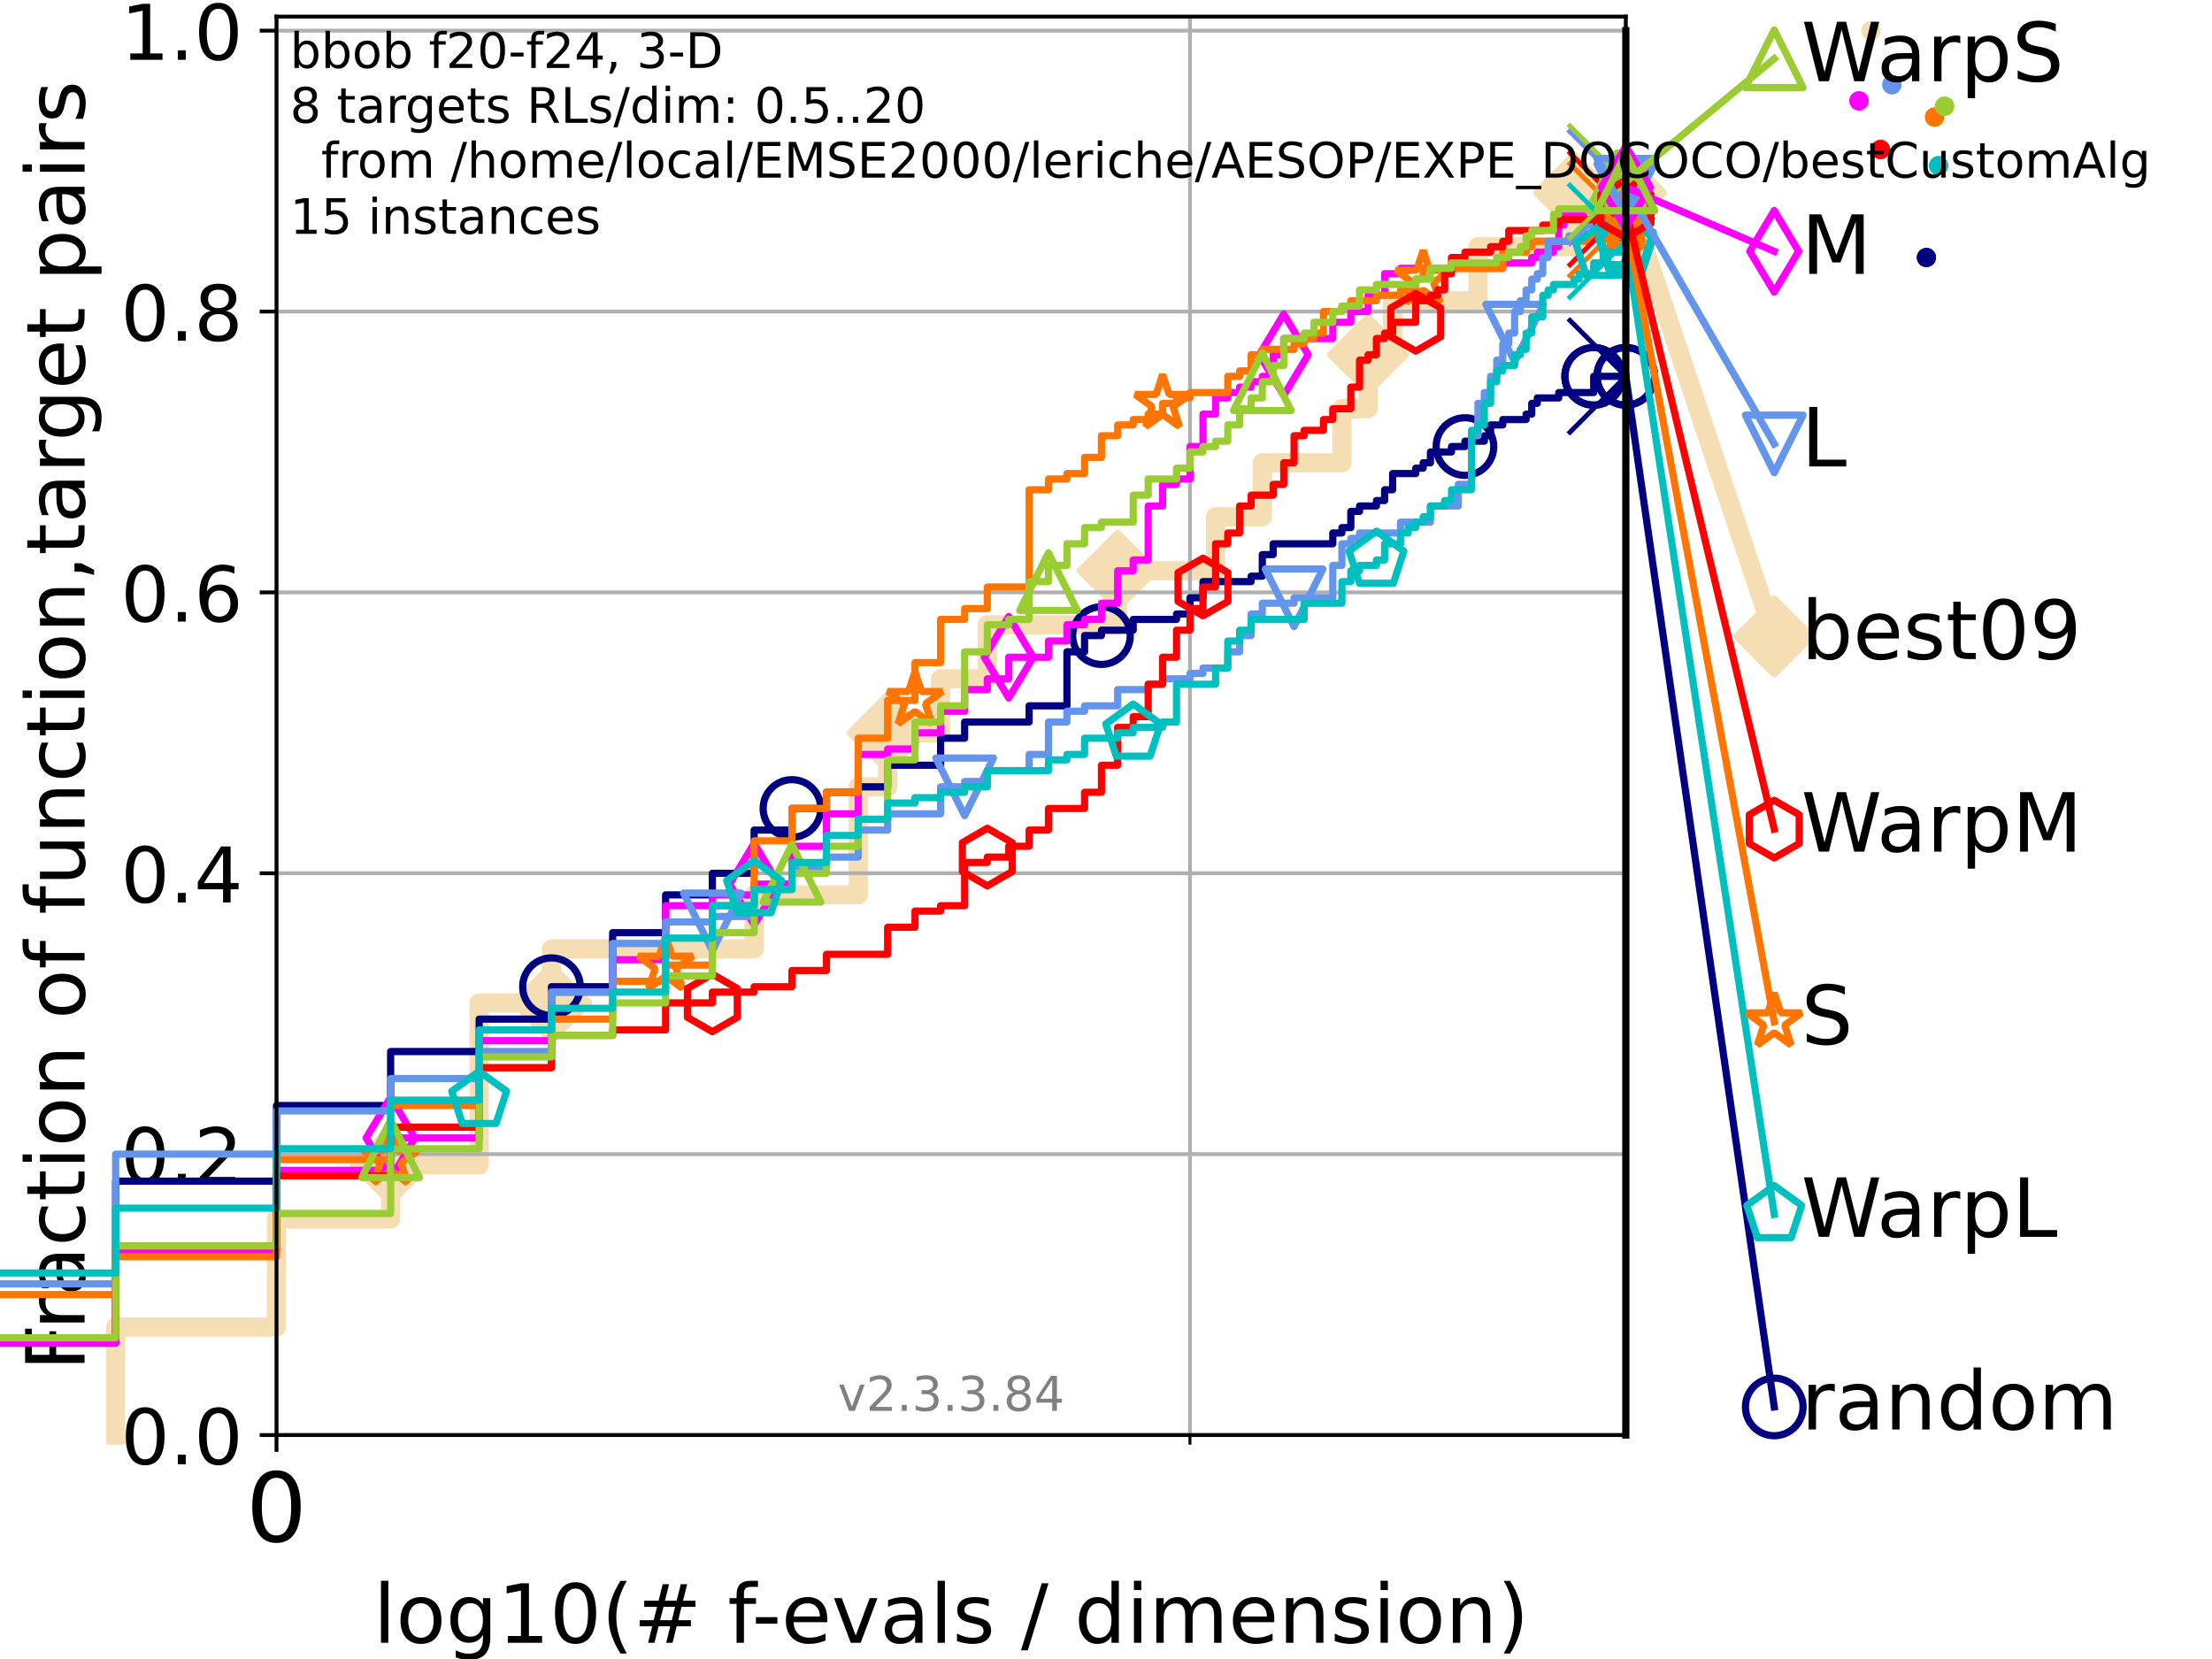 <?xml version="1.0" encoding="utf-8" standalone="no"?>
<!DOCTYPE svg PUBLIC "-//W3C//DTD SVG 1.1//EN"
  "http://www.w3.org/Graphics/SVG/1.1/DTD/svg11.dtd">
<!-- Created with matplotlib (https://matplotlib.org/) -->
<svg height="345.6pt" version="1.1" viewBox="0 0 460.8 345.6" width="460.8pt" xmlns="http://www.w3.org/2000/svg" xmlns:xlink="http://www.w3.org/1999/xlink">
 <defs>
  <style type="text/css">*{stroke-linecap:butt;stroke-linejoin:round;}</style>
 </defs>
 <g id="figure_1">
  <g id="patch_1">
   <path d="M 0 345.6 
L 460.8 345.6 
L 460.8 0 
L 0 0 
z
" style="fill:#ffffff;"/>
  </g>
  <g id="axes_1">
   <g id="patch_2">
    <path d="M 57.6 298.944 
L 338.688 298.944 
L 338.688 3.456 
L 57.6 3.456 
z
" style="fill:#ffffff;"/>
   </g>
   <g id="line2d_1">
    <path d="M 24.091 298.944 
L 24.091 276.439 
L 57.6 276.439 
L 57.6 253.934 
L 81.375 253.934 
L 81.375 242.682 
L 99.817 242.682 
L 99.817 208.925 
L 114.884 208.925 
L 114.884 197.672 
L 157.101 197.672 
L 157.101 186.42 
L 178.784 186.42 
L 178.784 163.915 
L 184.908 163.915 
L 184.908 152.663 
L 195.944 152.663 
L 195.944 141.41 
L 205.678 141.41 
L 205.678 130.158 
L 232.827 130.158 
L 232.827 118.906 
L 253.228 118.906 
L 253.228 107.653 
L 262.962 107.653 
L 262.962 96.401 
L 279.546 96.401 
L 279.546 85.148 
L 284.997 85.148 
L 284.997 73.896 
L 290.111 73.896 
L 290.111 62.644 
L 307.889 62.644 
L 307.889 51.391 
L 327.914 51.391 
L 327.914 40.139 
L 338.688 40.139 
" style="fill:none;stroke:#f5deb3;stroke-linecap:square;stroke-width:4;"/>
   </g>
   <g id="line2d_2">
    <defs>
     <path d="M -0 7.778 
L 7.778 0 
L 0 -7.778 
L -7.778 -0 
z
" id="m27117fb668" style="stroke:#f5deb3;stroke-linejoin:miter;stroke-width:1.5;"/>
    </defs>
    <g>
     <use style="fill:#f5deb3;stroke:#f5deb3;stroke-linejoin:miter;stroke-width:1.5;" x="81.375" xlink:href="#m27117fb668" y="242.682"/>
     <use style="fill:#f5deb3;stroke:#f5deb3;stroke-linejoin:miter;stroke-width:1.5;" x="114.884" xlink:href="#m27117fb668" y="208.925"/>
     <use style="fill:#f5deb3;stroke:#f5deb3;stroke-linejoin:miter;stroke-width:1.5;" x="184.908" xlink:href="#m27117fb668" y="152.663"/>
     <use style="fill:#f5deb3;stroke:#f5deb3;stroke-linejoin:miter;stroke-width:1.5;" x="232.827" xlink:href="#m27117fb668" y="118.906"/>
     <use style="fill:#f5deb3;stroke:#f5deb3;stroke-linejoin:miter;stroke-width:1.5;" x="284.997" xlink:href="#m27117fb668" y="73.896"/>
     <use style="fill:#f5deb3;stroke:#f5deb3;stroke-linejoin:miter;stroke-width:1.5;" x="327.914" xlink:href="#m27117fb668" y="40.139"/>
     <use style="fill:#f5deb3;stroke:#f5deb3;stroke-linejoin:miter;stroke-width:1.5;" x="327.914" xlink:href="#m27117fb668" y="40.139"/>
     <use style="fill:#f5deb3;stroke:#f5deb3;stroke-linejoin:miter;stroke-width:1.5;" x="338.688" xlink:href="#m27117fb668" y="40.139"/>
    </g>
   </g>
   <g id="line2d_3">
    <path style="fill:none;stroke:#f5deb3;stroke-linecap:square;stroke-width:4;"/>
    <g/>
   </g>
   <g id="line2d_4">
    <path d="M 338.688 40.139 
L 369.608 132.601 
" style="fill:none;stroke:#f5deb3;stroke-linecap:square;stroke-width:4;"/>
    <g>
     <use style="fill:#f5deb3;stroke:#f5deb3;stroke-linejoin:miter;stroke-width:1.5;" x="338.688" xlink:href="#m27117fb668" y="40.139"/>
     <use style="fill:#f5deb3;stroke:#f5deb3;stroke-linejoin:miter;stroke-width:1.5;" x="369.608" xlink:href="#m27117fb668" y="132.601"/>
    </g>
   </g>
   <g id="matplotlib.axis_1">
    <g id="xtick_1">
     <g id="line2d_5">
      <path clip-path="url(#p68252ff7c8)" d="M 57.6 298.944 
L 57.6 3.456 
" style="fill:none;stroke:#b0b0b0;stroke-linecap:square;stroke-width:0.8;"/>
     </g>
     <g id="line2d_6">
      <defs>
       <path d="M 0 0 
L 0 3.5 
" id="me540164fd7" style="stroke:#000000;stroke-width:0.8;"/>
      </defs>
      <g>
       <use style="stroke:#000000;stroke-width:0.8;" x="57.6" xlink:href="#me540164fd7" y="298.944"/>
      </g>
     </g>
     <g id="text_1">
      <!-- 0 -->
      <g transform="translate(51.237 321.141)scale(0.2 -0.2)">
       <defs>
        <path d="M 31.781 66.406 
Q 24.172 66.406 20.328 58.906 
Q 16.5 51.422 16.5 36.375 
Q 16.5 21.391 20.328 13.891 
Q 24.172 6.391 31.781 6.391 
Q 39.453 6.391 43.281 13.891 
Q 47.125 21.391 47.125 36.375 
Q 47.125 51.422 43.281 58.906 
Q 39.453 66.406 31.781 66.406 
z
M 31.781 74.219 
Q 44.047 74.219 50.516 64.516 
Q 56.984 54.828 56.984 36.375 
Q 56.984 17.969 50.516 8.266 
Q 44.047 -1.422 31.781 -1.422 
Q 19.531 -1.422 13.062 8.266 
Q 6.594 17.969 6.594 36.375 
Q 6.594 54.828 13.062 64.516 
Q 19.531 74.219 31.781 74.219 
z
" id="DejaVuSans-48"/>
       </defs>
       <use xlink:href="#DejaVuSans-48"/>
      </g>
     </g>
    </g>
    <g id="xtick_2">
     <g id="line2d_7">
      <path clip-path="url(#p68252ff7c8)" d="M 247.894 298.944 
L 247.894 3.456 
" style="fill:none;stroke:#b0b0b0;stroke-linecap:square;stroke-width:0.8;"/>
     </g>
     <g id="line2d_8">
      <defs>
       <path d="M 0 0 
L 0 2 
" id="m2005601c51" style="stroke:#000000;stroke-width:0.6;"/>
      </defs>
      <g>
       <use style="stroke:#000000;stroke-width:0.6;" x="247.894" xlink:href="#m2005601c51" y="298.944"/>
      </g>
     </g>
    </g>
    <g id="text_2">
     <!-- log10(# f-evals / dimension) -->
     <g transform="translate(77.764 342.218)scale(0.17 -0.17)">
      <defs>
       <path d="M 9.422 75.984 
L 18.406 75.984 
L 18.406 0 
L 9.422 0 
z
" id="DejaVuSans-108"/>
       <path d="M 30.609 48.391 
Q 23.391 48.391 19.188 42.75 
Q 14.984 37.109 14.984 27.297 
Q 14.984 17.484 19.156 11.844 
Q 23.344 6.203 30.609 6.203 
Q 37.797 6.203 41.984 11.859 
Q 46.188 17.531 46.188 27.297 
Q 46.188 37.016 41.984 42.703 
Q 37.797 48.391 30.609 48.391 
z
M 30.609 56 
Q 42.328 56 49.016 48.375 
Q 55.719 40.766 55.719 27.297 
Q 55.719 13.875 49.016 6.219 
Q 42.328 -1.422 30.609 -1.422 
Q 18.844 -1.422 12.172 6.219 
Q 5.516 13.875 5.516 27.297 
Q 5.516 40.766 12.172 48.375 
Q 18.844 56 30.609 56 
z
" id="DejaVuSans-111"/>
       <path d="M 45.406 27.984 
Q 45.406 37.75 41.375 43.109 
Q 37.359 48.484 30.078 48.484 
Q 22.859 48.484 18.828 43.109 
Q 14.797 37.75 14.797 27.984 
Q 14.797 18.266 18.828 12.891 
Q 22.859 7.516 30.078 7.516 
Q 37.359 7.516 41.375 12.891 
Q 45.406 18.266 45.406 27.984 
z
M 54.391 6.781 
Q 54.391 -7.172 48.188 -13.984 
Q 42 -20.797 29.203 -20.797 
Q 24.469 -20.797 20.266 -20.094 
Q 16.062 -19.391 12.109 -17.922 
L 12.109 -9.188 
Q 16.062 -11.328 19.922 -12.344 
Q 23.781 -13.375 27.781 -13.375 
Q 36.625 -13.375 41.016 -8.766 
Q 45.406 -4.156 45.406 5.172 
L 45.406 9.625 
Q 42.625 4.781 38.281 2.391 
Q 33.938 0 27.875 0 
Q 17.828 0 11.672 7.656 
Q 5.516 15.328 5.516 27.984 
Q 5.516 40.672 11.672 48.328 
Q 17.828 56 27.875 56 
Q 33.938 56 38.281 53.609 
Q 42.625 51.219 45.406 46.391 
L 45.406 54.688 
L 54.391 54.688 
z
" id="DejaVuSans-103"/>
       <path d="M 12.406 8.297 
L 28.516 8.297 
L 28.516 63.922 
L 10.984 60.406 
L 10.984 69.391 
L 28.422 72.906 
L 38.281 72.906 
L 38.281 8.297 
L 54.391 8.297 
L 54.391 0 
L 12.406 0 
z
" id="DejaVuSans-49"/>
       <path d="M 31 75.875 
Q 24.469 64.656 21.281 53.656 
Q 18.109 42.672 18.109 31.391 
Q 18.109 20.125 21.312 9.062 
Q 24.516 -2 31 -13.188 
L 23.188 -13.188 
Q 15.875 -1.703 12.234 9.375 
Q 8.594 20.453 8.594 31.391 
Q 8.594 42.281 12.203 53.312 
Q 15.828 64.359 23.188 75.875 
z
" id="DejaVuSans-40"/>
       <path d="M 51.125 44 
L 36.922 44 
L 32.812 27.688 
L 47.125 27.688 
z
M 43.797 71.781 
L 38.719 51.516 
L 52.984 51.516 
L 58.109 71.781 
L 65.922 71.781 
L 60.891 51.516 
L 76.125 51.516 
L 76.125 44 
L 58.984 44 
L 54.984 27.688 
L 70.516 27.688 
L 70.516 20.219 
L 53.078 20.219 
L 48 0 
L 40.188 0 
L 45.219 20.219 
L 30.906 20.219 
L 25.875 0 
L 18.016 0 
L 23.094 20.219 
L 7.719 20.219 
L 7.719 27.688 
L 24.906 27.688 
L 29 44 
L 13.281 44 
L 13.281 51.516 
L 30.906 51.516 
L 35.891 71.781 
z
" id="DejaVuSans-35"/>
       <path id="DejaVuSans-32"/>
       <path d="M 37.109 75.984 
L 37.109 68.5 
L 28.516 68.5 
Q 23.688 68.5 21.797 66.547 
Q 19.922 64.594 19.922 59.516 
L 19.922 54.688 
L 34.719 54.688 
L 34.719 47.703 
L 19.922 47.703 
L 19.922 0 
L 10.891 0 
L 10.891 47.703 
L 2.297 47.703 
L 2.297 54.688 
L 10.891 54.688 
L 10.891 58.5 
Q 10.891 67.625 15.141 71.797 
Q 19.391 75.984 28.609 75.984 
z
" id="DejaVuSans-102"/>
       <path d="M 4.891 31.391 
L 31.203 31.391 
L 31.203 23.391 
L 4.891 23.391 
z
" id="DejaVuSans-45"/>
       <path d="M 56.203 29.594 
L 56.203 25.203 
L 14.891 25.203 
Q 15.484 15.922 20.484 11.062 
Q 25.484 6.203 34.422 6.203 
Q 39.594 6.203 44.453 7.469 
Q 49.312 8.734 54.109 11.281 
L 54.109 2.781 
Q 49.266 0.734 44.188 -0.344 
Q 39.109 -1.422 33.891 -1.422 
Q 20.797 -1.422 13.156 6.188 
Q 5.516 13.812 5.516 26.812 
Q 5.516 40.234 12.766 48.109 
Q 20.016 56 32.328 56 
Q 43.359 56 49.781 48.891 
Q 56.203 41.797 56.203 29.594 
z
M 47.219 32.234 
Q 47.125 39.594 43.094 43.984 
Q 39.062 48.391 32.422 48.391 
Q 24.906 48.391 20.391 44.141 
Q 15.875 39.891 15.188 32.172 
z
" id="DejaVuSans-101"/>
       <path d="M 2.984 54.688 
L 12.5 54.688 
L 29.594 8.797 
L 46.688 54.688 
L 56.203 54.688 
L 35.688 0 
L 23.484 0 
z
" id="DejaVuSans-118"/>
       <path d="M 34.281 27.484 
Q 23.391 27.484 19.188 25 
Q 14.984 22.516 14.984 16.5 
Q 14.984 11.719 18.141 8.906 
Q 21.297 6.109 26.703 6.109 
Q 34.188 6.109 38.703 11.406 
Q 43.219 16.703 43.219 25.484 
L 43.219 27.484 
z
M 52.203 31.203 
L 52.203 0 
L 43.219 0 
L 43.219 8.297 
Q 40.141 3.328 35.547 0.953 
Q 30.953 -1.422 24.312 -1.422 
Q 15.922 -1.422 10.953 3.297 
Q 6 8.016 6 15.922 
Q 6 25.141 12.172 29.828 
Q 18.359 34.516 30.609 34.516 
L 43.219 34.516 
L 43.219 35.406 
Q 43.219 41.609 39.141 45 
Q 35.062 48.391 27.688 48.391 
Q 23 48.391 18.547 47.266 
Q 14.109 46.141 10.016 43.891 
L 10.016 52.203 
Q 14.938 54.109 19.578 55.047 
Q 24.219 56 28.609 56 
Q 40.484 56 46.344 49.844 
Q 52.203 43.703 52.203 31.203 
z
" id="DejaVuSans-97"/>
       <path d="M 44.281 53.078 
L 44.281 44.578 
Q 40.484 46.531 36.375 47.5 
Q 32.281 48.484 27.875 48.484 
Q 21.188 48.484 17.844 46.438 
Q 14.5 44.391 14.5 40.281 
Q 14.5 37.156 16.891 35.375 
Q 19.281 33.594 26.516 31.984 
L 29.594 31.297 
Q 39.156 29.25 43.188 25.516 
Q 47.219 21.781 47.219 15.094 
Q 47.219 7.469 41.188 3.016 
Q 35.156 -1.422 24.609 -1.422 
Q 20.219 -1.422 15.453 -0.562 
Q 10.688 0.297 5.422 2 
L 5.422 11.281 
Q 10.406 8.688 15.234 7.391 
Q 20.062 6.109 24.812 6.109 
Q 31.156 6.109 34.562 8.281 
Q 37.984 10.453 37.984 14.406 
Q 37.984 18.062 35.516 20.016 
Q 33.062 21.969 24.703 23.781 
L 21.578 24.516 
Q 13.234 26.266 9.516 29.906 
Q 5.812 33.547 5.812 39.891 
Q 5.812 47.609 11.281 51.797 
Q 16.75 56 26.812 56 
Q 31.781 56 36.172 55.266 
Q 40.578 54.547 44.281 53.078 
z
" id="DejaVuSans-115"/>
       <path d="M 25.391 72.906 
L 33.688 72.906 
L 8.297 -9.281 
L 0 -9.281 
z
" id="DejaVuSans-47"/>
       <path d="M 45.406 46.391 
L 45.406 75.984 
L 54.391 75.984 
L 54.391 0 
L 45.406 0 
L 45.406 8.203 
Q 42.578 3.328 38.25 0.953 
Q 33.938 -1.422 27.875 -1.422 
Q 17.969 -1.422 11.734 6.484 
Q 5.516 14.406 5.516 27.297 
Q 5.516 40.188 11.734 48.094 
Q 17.969 56 27.875 56 
Q 33.938 56 38.25 53.625 
Q 42.578 51.266 45.406 46.391 
z
M 14.797 27.297 
Q 14.797 17.391 18.875 11.75 
Q 22.953 6.109 30.078 6.109 
Q 37.203 6.109 41.297 11.75 
Q 45.406 17.391 45.406 27.297 
Q 45.406 37.203 41.297 42.844 
Q 37.203 48.484 30.078 48.484 
Q 22.953 48.484 18.875 42.844 
Q 14.797 37.203 14.797 27.297 
z
" id="DejaVuSans-100"/>
       <path d="M 9.422 54.688 
L 18.406 54.688 
L 18.406 0 
L 9.422 0 
z
M 9.422 75.984 
L 18.406 75.984 
L 18.406 64.594 
L 9.422 64.594 
z
" id="DejaVuSans-105"/>
       <path d="M 52 44.188 
Q 55.375 50.25 60.062 53.125 
Q 64.75 56 71.094 56 
Q 79.641 56 84.281 50.016 
Q 88.922 44.047 88.922 33.016 
L 88.922 0 
L 79.891 0 
L 79.891 32.719 
Q 79.891 40.578 77.094 44.375 
Q 74.312 48.188 68.609 48.188 
Q 61.625 48.188 57.562 43.547 
Q 53.516 38.922 53.516 30.906 
L 53.516 0 
L 44.484 0 
L 44.484 32.719 
Q 44.484 40.625 41.703 44.406 
Q 38.922 48.188 33.109 48.188 
Q 26.219 48.188 22.156 43.531 
Q 18.109 38.875 18.109 30.906 
L 18.109 0 
L 9.078 0 
L 9.078 54.688 
L 18.109 54.688 
L 18.109 46.188 
Q 21.188 51.219 25.484 53.609 
Q 29.781 56 35.688 56 
Q 41.656 56 45.828 52.969 
Q 50 49.953 52 44.188 
z
" id="DejaVuSans-109"/>
       <path d="M 54.891 33.016 
L 54.891 0 
L 45.906 0 
L 45.906 32.719 
Q 45.906 40.484 42.875 44.328 
Q 39.844 48.188 33.797 48.188 
Q 26.516 48.188 22.312 43.547 
Q 18.109 38.922 18.109 30.906 
L 18.109 0 
L 9.078 0 
L 9.078 54.688 
L 18.109 54.688 
L 18.109 46.188 
Q 21.344 51.125 25.703 53.562 
Q 30.078 56 35.797 56 
Q 45.219 56 50.047 50.172 
Q 54.891 44.344 54.891 33.016 
z
" id="DejaVuSans-110"/>
       <path d="M 8.016 75.875 
L 15.828 75.875 
Q 23.141 64.359 26.781 53.312 
Q 30.422 42.281 30.422 31.391 
Q 30.422 20.453 26.781 9.375 
Q 23.141 -1.703 15.828 -13.188 
L 8.016 -13.188 
Q 14.5 -2 17.703 9.062 
Q 20.906 20.125 20.906 31.391 
Q 20.906 42.672 17.703 53.656 
Q 14.5 64.656 8.016 75.875 
z
" id="DejaVuSans-41"/>
      </defs>
      <use xlink:href="#DejaVuSans-108"/>
      <use x="27.783" xlink:href="#DejaVuSans-111"/>
      <use x="88.965" xlink:href="#DejaVuSans-103"/>
      <use x="152.441" xlink:href="#DejaVuSans-49"/>
      <use x="216.064" xlink:href="#DejaVuSans-48"/>
      <use x="279.688" xlink:href="#DejaVuSans-40"/>
      <use x="318.701" xlink:href="#DejaVuSans-35"/>
      <use x="402.49" xlink:href="#DejaVuSans-32"/>
      <use x="434.277" xlink:href="#DejaVuSans-102"/>
      <use x="463.982" xlink:href="#DejaVuSans-45"/>
      <use x="500.066" xlink:href="#DejaVuSans-101"/>
      <use x="561.59" xlink:href="#DejaVuSans-118"/>
      <use x="620.77" xlink:href="#DejaVuSans-97"/>
      <use x="682.049" xlink:href="#DejaVuSans-108"/>
      <use x="709.832" xlink:href="#DejaVuSans-115"/>
      <use x="761.932" xlink:href="#DejaVuSans-32"/>
      <use x="793.719" xlink:href="#DejaVuSans-47"/>
      <use x="827.41" xlink:href="#DejaVuSans-32"/>
      <use x="859.197" xlink:href="#DejaVuSans-100"/>
      <use x="922.674" xlink:href="#DejaVuSans-105"/>
      <use x="950.457" xlink:href="#DejaVuSans-109"/>
      <use x="1047.869" xlink:href="#DejaVuSans-101"/>
      <use x="1109.393" xlink:href="#DejaVuSans-110"/>
      <use x="1172.771" xlink:href="#DejaVuSans-115"/>
      <use x="1224.871" xlink:href="#DejaVuSans-105"/>
      <use x="1252.654" xlink:href="#DejaVuSans-111"/>
      <use x="1313.836" xlink:href="#DejaVuSans-110"/>
      <use x="1377.215" xlink:href="#DejaVuSans-41"/>
     </g>
    </g>
   </g>
   <g id="matplotlib.axis_2">
    <g id="ytick_1">
     <g id="line2d_9">
      <path clip-path="url(#p68252ff7c8)" d="M 57.6 298.944 
L 338.688 298.944 
" style="fill:none;stroke:#b0b0b0;stroke-linecap:square;stroke-width:0.8;"/>
     </g>
     <g id="line2d_10">
      <defs>
       <path d="M 0 0 
L -3.5 0 
" id="m8fe9f9ed29" style="stroke:#000000;stroke-width:0.8;"/>
      </defs>
      <g>
       <use style="stroke:#000000;stroke-width:0.8;" x="57.6" xlink:href="#m8fe9f9ed29" y="298.944"/>
      </g>
     </g>
     <g id="text_3">
      <!-- 0.0 -->
      <g transform="translate(25.155 305.023)scale(0.16 -0.16)">
       <defs>
        <path d="M 10.688 12.406 
L 21 12.406 
L 21 0 
L 10.688 0 
z
" id="DejaVuSans-46"/>
       </defs>
       <use xlink:href="#DejaVuSans-48"/>
       <use x="63.623" xlink:href="#DejaVuSans-46"/>
       <use x="95.41" xlink:href="#DejaVuSans-48"/>
      </g>
     </g>
    </g>
    <g id="ytick_2">
     <g id="line2d_11">
      <path clip-path="url(#p68252ff7c8)" d="M 57.6 240.432 
L 338.688 240.432 
" style="fill:none;stroke:#b0b0b0;stroke-linecap:square;stroke-width:0.8;"/>
     </g>
     <g id="line2d_12">
      <g>
       <use style="stroke:#000000;stroke-width:0.8;" x="57.6" xlink:href="#m8fe9f9ed29" y="240.432"/>
      </g>
     </g>
     <g id="text_4">
      <!-- 0.2 -->
      <g transform="translate(25.155 246.51)scale(0.16 -0.16)">
       <defs>
        <path d="M 19.188 8.297 
L 53.609 8.297 
L 53.609 0 
L 7.328 0 
L 7.328 8.297 
Q 12.938 14.109 22.625 23.891 
Q 32.328 33.688 34.812 36.531 
Q 39.547 41.844 41.422 45.531 
Q 43.312 49.219 43.312 52.781 
Q 43.312 58.594 39.234 62.25 
Q 35.156 65.922 28.609 65.922 
Q 23.969 65.922 18.812 64.312 
Q 13.672 62.703 7.812 59.422 
L 7.812 69.391 
Q 13.766 71.781 18.938 73 
Q 24.125 74.219 28.422 74.219 
Q 39.75 74.219 46.484 68.547 
Q 53.219 62.891 53.219 53.422 
Q 53.219 48.922 51.531 44.891 
Q 49.859 40.875 45.406 35.406 
Q 44.188 33.984 37.641 27.219 
Q 31.109 20.453 19.188 8.297 
z
" id="DejaVuSans-50"/>
       </defs>
       <use xlink:href="#DejaVuSans-48"/>
       <use x="63.623" xlink:href="#DejaVuSans-46"/>
       <use x="95.41" xlink:href="#DejaVuSans-50"/>
      </g>
     </g>
    </g>
    <g id="ytick_3">
     <g id="line2d_13">
      <path clip-path="url(#p68252ff7c8)" d="M 57.6 181.919 
L 338.688 181.919 
" style="fill:none;stroke:#b0b0b0;stroke-linecap:square;stroke-width:0.8;"/>
     </g>
     <g id="line2d_14">
      <g>
       <use style="stroke:#000000;stroke-width:0.8;" x="57.6" xlink:href="#m8fe9f9ed29" y="181.919"/>
      </g>
     </g>
     <g id="text_5">
      <!-- 0.4 -->
      <g transform="translate(25.155 187.998)scale(0.16 -0.16)">
       <defs>
        <path d="M 37.797 64.312 
L 12.891 25.391 
L 37.797 25.391 
z
M 35.203 72.906 
L 47.609 72.906 
L 47.609 25.391 
L 58.016 25.391 
L 58.016 17.188 
L 47.609 17.188 
L 47.609 0 
L 37.797 0 
L 37.797 17.188 
L 4.891 17.188 
L 4.891 26.703 
z
" id="DejaVuSans-52"/>
       </defs>
       <use xlink:href="#DejaVuSans-48"/>
       <use x="63.623" xlink:href="#DejaVuSans-46"/>
       <use x="95.41" xlink:href="#DejaVuSans-52"/>
      </g>
     </g>
    </g>
    <g id="ytick_4">
     <g id="line2d_15">
      <path clip-path="url(#p68252ff7c8)" d="M 57.6 123.407 
L 338.688 123.407 
" style="fill:none;stroke:#b0b0b0;stroke-linecap:square;stroke-width:0.8;"/>
     </g>
     <g id="line2d_16">
      <g>
       <use style="stroke:#000000;stroke-width:0.8;" x="57.6" xlink:href="#m8fe9f9ed29" y="123.407"/>
      </g>
     </g>
     <g id="text_6">
      <!-- 0.6 -->
      <g transform="translate(25.155 129.485)scale(0.16 -0.16)">
       <defs>
        <path d="M 33.016 40.375 
Q 26.375 40.375 22.484 35.828 
Q 18.609 31.297 18.609 23.391 
Q 18.609 15.531 22.484 10.953 
Q 26.375 6.391 33.016 6.391 
Q 39.656 6.391 43.531 10.953 
Q 47.406 15.531 47.406 23.391 
Q 47.406 31.297 43.531 35.828 
Q 39.656 40.375 33.016 40.375 
z
M 52.594 71.297 
L 52.594 62.312 
Q 48.875 64.062 45.094 64.984 
Q 41.312 65.922 37.594 65.922 
Q 27.828 65.922 22.672 59.328 
Q 17.531 52.734 16.797 39.406 
Q 19.672 43.656 24.016 45.922 
Q 28.375 48.188 33.594 48.188 
Q 44.578 48.188 50.953 41.516 
Q 57.328 34.859 57.328 23.391 
Q 57.328 12.156 50.688 5.359 
Q 44.047 -1.422 33.016 -1.422 
Q 20.359 -1.422 13.672 8.266 
Q 6.984 17.969 6.984 36.375 
Q 6.984 53.656 15.188 63.938 
Q 23.391 74.219 37.203 74.219 
Q 40.922 74.219 44.703 73.484 
Q 48.484 72.75 52.594 71.297 
z
" id="DejaVuSans-54"/>
       </defs>
       <use xlink:href="#DejaVuSans-48"/>
       <use x="63.623" xlink:href="#DejaVuSans-46"/>
       <use x="95.41" xlink:href="#DejaVuSans-54"/>
      </g>
     </g>
    </g>
    <g id="ytick_5">
     <g id="line2d_17">
      <path clip-path="url(#p68252ff7c8)" d="M 57.6 64.894 
L 338.688 64.894 
" style="fill:none;stroke:#b0b0b0;stroke-linecap:square;stroke-width:0.8;"/>
     </g>
     <g id="line2d_18">
      <g>
       <use style="stroke:#000000;stroke-width:0.8;" x="57.6" xlink:href="#m8fe9f9ed29" y="64.894"/>
      </g>
     </g>
     <g id="text_7">
      <!-- 0.8 -->
      <g transform="translate(25.155 70.973)scale(0.16 -0.16)">
       <defs>
        <path d="M 31.781 34.625 
Q 24.75 34.625 20.719 30.859 
Q 16.703 27.094 16.703 20.516 
Q 16.703 13.922 20.719 10.156 
Q 24.75 6.391 31.781 6.391 
Q 38.812 6.391 42.859 10.172 
Q 46.922 13.969 46.922 20.516 
Q 46.922 27.094 42.891 30.859 
Q 38.875 34.625 31.781 34.625 
z
M 21.922 38.812 
Q 15.578 40.375 12.031 44.719 
Q 8.5 49.078 8.5 55.328 
Q 8.5 64.062 14.719 69.141 
Q 20.953 74.219 31.781 74.219 
Q 42.672 74.219 48.875 69.141 
Q 55.078 64.062 55.078 55.328 
Q 55.078 49.078 51.531 44.719 
Q 48 40.375 41.703 38.812 
Q 48.828 37.156 52.797 32.312 
Q 56.781 27.484 56.781 20.516 
Q 56.781 9.906 50.312 4.234 
Q 43.844 -1.422 31.781 -1.422 
Q 19.734 -1.422 13.25 4.234 
Q 6.781 9.906 6.781 20.516 
Q 6.781 27.484 10.781 32.312 
Q 14.797 37.156 21.922 38.812 
z
M 18.312 54.391 
Q 18.312 48.734 21.844 45.562 
Q 25.391 42.391 31.781 42.391 
Q 38.141 42.391 41.719 45.562 
Q 45.312 48.734 45.312 54.391 
Q 45.312 60.062 41.719 63.234 
Q 38.141 66.406 31.781 66.406 
Q 25.391 66.406 21.844 63.234 
Q 18.312 60.062 18.312 54.391 
z
" id="DejaVuSans-56"/>
       </defs>
       <use xlink:href="#DejaVuSans-48"/>
       <use x="63.623" xlink:href="#DejaVuSans-46"/>
       <use x="95.41" xlink:href="#DejaVuSans-56"/>
      </g>
     </g>
    </g>
    <g id="ytick_6">
     <g id="line2d_19">
      <path clip-path="url(#p68252ff7c8)" d="M 57.6 6.382 
L 338.688 6.382 
" style="fill:none;stroke:#b0b0b0;stroke-linecap:square;stroke-width:0.8;"/>
     </g>
     <g id="line2d_20">
      <g>
       <use style="stroke:#000000;stroke-width:0.8;" x="57.6" xlink:href="#m8fe9f9ed29" y="6.382"/>
      </g>
     </g>
     <g id="text_8">
      <!-- 1.0 -->
      <g transform="translate(25.155 12.46)scale(0.16 -0.16)">
       <use xlink:href="#DejaVuSans-49"/>
       <use x="63.623" xlink:href="#DejaVuSans-46"/>
       <use x="95.41" xlink:href="#DejaVuSans-48"/>
      </g>
     </g>
    </g>
    <g id="text_9">
     <!-- Fraction of function,target pairs -->
     <g transform="translate(17.62 285.585)rotate(-90)scale(0.17 -0.17)">
      <defs>
       <path d="M 9.812 72.906 
L 51.703 72.906 
L 51.703 64.594 
L 19.672 64.594 
L 19.672 43.109 
L 48.578 43.109 
L 48.578 34.812 
L 19.672 34.812 
L 19.672 0 
L 9.812 0 
z
" id="DejaVuSans-70"/>
       <path d="M 41.109 46.297 
Q 39.594 47.172 37.812 47.578 
Q 36.031 48 33.891 48 
Q 26.266 48 22.188 43.047 
Q 18.109 38.094 18.109 28.812 
L 18.109 0 
L 9.078 0 
L 9.078 54.688 
L 18.109 54.688 
L 18.109 46.188 
Q 20.953 51.172 25.484 53.578 
Q 30.031 56 36.531 56 
Q 37.453 56 38.578 55.875 
Q 39.703 55.766 41.062 55.516 
z
" id="DejaVuSans-114"/>
       <path d="M 48.781 52.594 
L 48.781 44.188 
Q 44.969 46.297 41.141 47.344 
Q 37.312 48.391 33.406 48.391 
Q 24.656 48.391 19.812 42.844 
Q 14.984 37.312 14.984 27.297 
Q 14.984 17.281 19.812 11.734 
Q 24.656 6.203 33.406 6.203 
Q 37.312 6.203 41.141 7.25 
Q 44.969 8.297 48.781 10.406 
L 48.781 2.094 
Q 45.016 0.344 40.984 -0.531 
Q 36.969 -1.422 32.422 -1.422 
Q 20.062 -1.422 12.781 6.344 
Q 5.516 14.109 5.516 27.297 
Q 5.516 40.672 12.859 48.328 
Q 20.219 56 33.016 56 
Q 37.156 56 41.109 55.141 
Q 45.062 54.297 48.781 52.594 
z
" id="DejaVuSans-99"/>
       <path d="M 18.312 70.219 
L 18.312 54.688 
L 36.812 54.688 
L 36.812 47.703 
L 18.312 47.703 
L 18.312 18.016 
Q 18.312 11.328 20.141 9.422 
Q 21.969 7.516 27.594 7.516 
L 36.812 7.516 
L 36.812 0 
L 27.594 0 
Q 17.188 0 13.234 3.875 
Q 9.281 7.766 9.281 18.016 
L 9.281 47.703 
L 2.688 47.703 
L 2.688 54.688 
L 9.281 54.688 
L 9.281 70.219 
z
" id="DejaVuSans-116"/>
       <path d="M 8.5 21.578 
L 8.5 54.688 
L 17.484 54.688 
L 17.484 21.922 
Q 17.484 14.156 20.5 10.266 
Q 23.531 6.391 29.594 6.391 
Q 36.859 6.391 41.078 11.031 
Q 45.312 15.672 45.312 23.688 
L 45.312 54.688 
L 54.297 54.688 
L 54.297 0 
L 45.312 0 
L 45.312 8.406 
Q 42.047 3.422 37.719 1 
Q 33.406 -1.422 27.688 -1.422 
Q 18.266 -1.422 13.375 4.438 
Q 8.5 10.297 8.5 21.578 
z
M 31.109 56 
z
" id="DejaVuSans-117"/>
       <path d="M 11.719 12.406 
L 22.016 12.406 
L 22.016 4 
L 14.016 -11.625 
L 7.719 -11.625 
L 11.719 4 
z
" id="DejaVuSans-44"/>
       <path d="M 18.109 8.203 
L 18.109 -20.797 
L 9.078 -20.797 
L 9.078 54.688 
L 18.109 54.688 
L 18.109 46.391 
Q 20.953 51.266 25.266 53.625 
Q 29.594 56 35.594 56 
Q 45.562 56 51.781 48.094 
Q 58.016 40.188 58.016 27.297 
Q 58.016 14.406 51.781 6.484 
Q 45.562 -1.422 35.594 -1.422 
Q 29.594 -1.422 25.266 0.953 
Q 20.953 3.328 18.109 8.203 
z
M 48.688 27.297 
Q 48.688 37.203 44.609 42.844 
Q 40.531 48.484 33.406 48.484 
Q 26.266 48.484 22.188 42.844 
Q 18.109 37.203 18.109 27.297 
Q 18.109 17.391 22.188 11.75 
Q 26.266 6.109 33.406 6.109 
Q 40.531 6.109 44.609 11.75 
Q 48.688 17.391 48.688 27.297 
z
" id="DejaVuSans-112"/>
      </defs>
      <use xlink:href="#DejaVuSans-70"/>
      <use x="50.27" xlink:href="#DejaVuSans-114"/>
      <use x="91.383" xlink:href="#DejaVuSans-97"/>
      <use x="152.662" xlink:href="#DejaVuSans-99"/>
      <use x="207.643" xlink:href="#DejaVuSans-116"/>
      <use x="246.852" xlink:href="#DejaVuSans-105"/>
      <use x="274.635" xlink:href="#DejaVuSans-111"/>
      <use x="335.816" xlink:href="#DejaVuSans-110"/>
      <use x="399.195" xlink:href="#DejaVuSans-32"/>
      <use x="430.982" xlink:href="#DejaVuSans-111"/>
      <use x="492.164" xlink:href="#DejaVuSans-102"/>
      <use x="527.369" xlink:href="#DejaVuSans-32"/>
      <use x="559.156" xlink:href="#DejaVuSans-102"/>
      <use x="594.361" xlink:href="#DejaVuSans-117"/>
      <use x="657.74" xlink:href="#DejaVuSans-110"/>
      <use x="721.119" xlink:href="#DejaVuSans-99"/>
      <use x="776.1" xlink:href="#DejaVuSans-116"/>
      <use x="815.309" xlink:href="#DejaVuSans-105"/>
      <use x="843.092" xlink:href="#DejaVuSans-111"/>
      <use x="904.273" xlink:href="#DejaVuSans-110"/>
      <use x="967.652" xlink:href="#DejaVuSans-44"/>
      <use x="999.439" xlink:href="#DejaVuSans-116"/>
      <use x="1038.648" xlink:href="#DejaVuSans-97"/>
      <use x="1099.928" xlink:href="#DejaVuSans-114"/>
      <use x="1139.291" xlink:href="#DejaVuSans-103"/>
      <use x="1202.768" xlink:href="#DejaVuSans-101"/>
      <use x="1264.291" xlink:href="#DejaVuSans-116"/>
      <use x="1303.5" xlink:href="#DejaVuSans-32"/>
      <use x="1335.287" xlink:href="#DejaVuSans-112"/>
      <use x="1398.764" xlink:href="#DejaVuSans-97"/>
      <use x="1460.043" xlink:href="#DejaVuSans-105"/>
      <use x="1487.826" xlink:href="#DejaVuSans-114"/>
      <use x="1528.939" xlink:href="#DejaVuSans-115"/>
     </g>
    </g>
   </g>
   <g id="line2d_21">
    <defs>
     <path d="M 0 1.5 
C 0.398 1.5 0.779 1.342 1.061 1.061 
C 1.342 0.779 1.5 0.398 1.5 0 
C 1.5 -0.398 1.342 -0.779 1.061 -1.061 
C 0.779 -1.342 0.398 -1.5 0 -1.5 
C -0.398 -1.5 -0.779 -1.342 -1.061 -1.061 
C -1.342 -0.779 -1.5 -0.398 -1.5 0 
C -1.5 0.398 -1.342 0.779 -1.061 1.061 
C -0.779 1.342 -0.398 1.5 0 1.5 
z
" id="m4329153567" style="stroke:#f5deb3;"/>
    </defs>
    <g>
     <use style="fill:#f5deb3;stroke:#f5deb3;" x="389.777" xlink:href="#m4329153567" y="6.382"/>
     <use style="fill:#f5deb3;stroke:#f5deb3;" x="389.777" xlink:href="#m4329153567" y="6.382"/>
    </g>
   </g>
   <g id="line2d_22">
    <defs>
     <path d="M 0 1.5 
C 0.398 1.5 0.779 1.342 1.061 1.061 
C 1.342 0.779 1.5 0.398 1.5 0 
C 1.5 -0.398 1.342 -0.779 1.061 -1.061 
C 0.779 -1.342 0.398 -1.5 0 -1.5 
C -0.398 -1.5 -0.779 -1.342 -1.061 -1.061 
C -1.342 -0.779 -1.5 -0.398 -1.5 0 
C -1.5 0.398 -1.342 0.779 -1.061 1.061 
C -0.779 1.342 -0.398 1.5 0 1.5 
z
" id="m4ce6b1028f" style="stroke:#000080;"/>
    </defs>
    <g>
     <use style="fill:#000080;stroke:#000080;" x="401.306" xlink:href="#m4ce6b1028f" y="53.642"/>
     <use style="fill:#000080;stroke:#000080;" x="401.306" xlink:href="#m4ce6b1028f" y="53.642"/>
    </g>
   </g>
   <g id="line2d_23">
    <path d="M -1 279.815 
L 24.091 279.815 
L 24.091 246.058 
L 57.6 246.058 
L 57.6 230.304 
L 81.375 230.304 
L 81.375 219.052 
L 99.817 219.052 
L 99.817 212.301 
L 114.884 212.301 
L 114.884 205.549 
L 127.624 205.549 
L 127.624 194.297 
L 138.659 194.297 
L 138.659 186.42 
L 148.394 186.42 
L 148.394 181.919 
L 157.101 181.919 
L 157.101 172.917 
L 164.978 172.917 
L 164.978 168.416 
L 172.169 168.416 
L 172.169 165.04 
L 178.784 165.04 
L 178.784 163.915 
L 184.908 163.915 
L 184.908 159.414 
L 195.944 159.414 
L 195.944 153.788 
L 200.954 153.788 
L 200.954 150.412 
L 214.385 150.412 
L 214.385 147.037 
L 222.262 147.037 
L 222.262 135.784 
L 225.936 135.784 
L 225.936 132.408 
L 229.453 132.408 
L 229.453 131.283 
L 236.068 131.283 
L 236.068 129.033 
L 245.093 129.033 
L 245.093 127.908 
L 247.894 127.908 
L 247.894 124.532 
L 250.604 124.532 
L 250.604 121.156 
L 260.634 121.156 
L 260.634 120.031 
L 262.962 120.031 
L 262.962 115.53 
L 265.227 115.53 
L 265.227 113.279 
L 277.646 113.279 
L 277.646 111.029 
L 279.546 111.029 
L 279.546 109.904 
L 281.404 109.904 
L 281.404 106.528 
L 283.22 106.528 
L 283.22 105.403 
L 286.737 105.403 
L 286.737 104.277 
L 288.441 104.277 
L 288.441 102.027 
L 290.111 102.027 
L 290.111 98.651 
L 294.927 98.651 
L 294.927 97.526 
L 296.471 97.526 
L 296.471 96.401 
L 297.988 96.401 
L 297.988 94.15 
L 302.377 94.15 
L 302.377 93.025 
L 305.179 93.025 
L 305.179 91.9 
L 309.211 91.9 
L 309.211 90.775 
L 310.513 90.775 
L 310.513 88.524 
L 313.056 88.524 
L 313.056 87.399 
L 317.918 87.399 
L 317.918 86.274 
L 319.091 86.274 
L 319.091 84.023 
L 320.247 84.023 
L 320.247 82.898 
L 324.715 82.898 
L 324.715 81.773 
L 331.996 81.773 
L 331.996 78.397 
L 338.688 78.397 
" style="fill:none;stroke:#000080;stroke-linecap:square;stroke-width:1.5;"/>
   </g>
   <g id="line2d_24">
    <defs>
     <path d="M 0 6 
C 1.591 6 3.117 5.368 4.243 4.243 
C 5.368 3.117 6 1.591 6 0 
C 6 -1.591 5.368 -3.117 4.243 -4.243 
C 3.117 -5.368 1.591 -6 0 -6 
C -1.591 -6 -3.117 -5.368 -4.243 -4.243 
C -5.368 -3.117 -6 -1.591 -6 0 
C -6 1.591 -5.368 3.117 -4.243 4.243 
C -3.117 5.368 -1.591 6 0 6 
z
" id="mbc47a2dfd3" style="stroke:#000080;stroke-width:1.5;"/>
    </defs>
    <g>
     <use style="fill-opacity:0;stroke:#000080;stroke-width:1.5;" x="114.884" xlink:href="#mbc47a2dfd3" y="205.549"/>
     <use style="fill-opacity:0;stroke:#000080;stroke-width:1.5;" x="164.978" xlink:href="#mbc47a2dfd3" y="168.416"/>
     <use style="fill-opacity:0;stroke:#000080;stroke-width:1.5;" x="229.453" xlink:href="#mbc47a2dfd3" y="132.408"/>
     <use style="fill-opacity:0;stroke:#000080;stroke-width:1.5;" x="305.179" xlink:href="#mbc47a2dfd3" y="93.025"/>
     <use style="fill-opacity:0;stroke:#000080;stroke-width:1.5;" x="331.996" xlink:href="#mbc47a2dfd3" y="78.397"/>
     <use style="fill-opacity:0;stroke:#000080;stroke-width:1.5;" x="331.996" xlink:href="#mbc47a2dfd3" y="78.397"/>
     <use style="fill-opacity:0;stroke:#000080;stroke-width:1.5;" x="338.688" xlink:href="#mbc47a2dfd3" y="78.397"/>
    </g>
   </g>
   <g id="line2d_25">
    <path style="fill:none;stroke:#000080;stroke-linecap:square;stroke-width:1.5;"/>
    <g/>
   </g>
   <g id="line2d_26">
    <path clip-path="url(#p68252ff7c8)" d="M 338.688 78.397 
" style="fill:none;stroke:#000080;stroke-linecap:square;stroke-width:1.5;"/>
    <defs>
     <path d="M -12 12 
L 12 -12 
M -12 -12 
L 12 12 
" id="m159363aad2" style="stroke:#000080;"/>
    </defs>
    <g clip-path="url(#p68252ff7c8)">
     <use style="fill:#000080;stroke:#000080;" x="338.688" xlink:href="#m159363aad2" y="78.397"/>
    </g>
   </g>
   <g id="line2d_27">
    <defs>
     <path d="M 0 1.5 
C 0.398 1.5 0.779 1.342 1.061 1.061 
C 1.342 0.779 1.5 0.398 1.5 0 
C 1.5 -0.398 1.342 -0.779 1.061 -1.061 
C 0.779 -1.342 0.398 -1.5 0 -1.5 
C -0.398 -1.5 -0.779 -1.342 -1.061 -1.061 
C -1.342 -0.779 -1.5 -0.398 -1.5 0 
C -1.5 0.398 -1.342 0.779 -1.061 1.061 
C -0.779 1.342 -0.398 1.5 0 1.5 
z
" id="m8341dfc7ad" style="stroke:#ff00ff;"/>
    </defs>
    <g>
     <use style="fill:#ff00ff;stroke:#ff00ff;" x="387.265" xlink:href="#m8341dfc7ad" y="21.01"/>
     <use style="fill:#ff00ff;stroke:#ff00ff;" x="387.265" xlink:href="#m8341dfc7ad" y="21.01"/>
    </g>
   </g>
   <g id="line2d_28">
    <path d="M -1 279.815 
L 24.091 279.815 
L 24.091 260.686 
L 57.6 260.686 
L 57.6 243.807 
L 81.375 243.807 
L 81.375 237.056 
L 99.817 237.056 
L 99.817 216.801 
L 114.884 216.801 
L 114.884 206.674 
L 127.624 206.674 
L 127.624 199.923 
L 138.659 199.923 
L 138.659 188.67 
L 148.394 188.67 
L 148.394 186.42 
L 157.101 186.42 
L 157.101 184.17 
L 164.978 184.17 
L 164.978 176.293 
L 172.169 176.293 
L 172.169 169.541 
L 178.784 169.541 
L 178.784 157.164 
L 184.908 157.164 
L 184.908 156.039 
L 190.61 156.039 
L 190.61 152.663 
L 195.944 152.663 
L 195.944 148.162 
L 200.954 148.162 
L 200.954 143.661 
L 205.678 143.661 
L 205.678 141.41 
L 210.146 141.41 
L 210.146 136.909 
L 218.417 136.909 
L 218.417 133.534 
L 222.262 133.534 
L 222.262 130.158 
L 225.936 130.158 
L 225.936 129.033 
L 229.453 129.033 
L 229.453 125.657 
L 232.827 125.657 
L 232.827 118.906 
L 236.068 118.906 
L 236.068 116.655 
L 239.187 116.655 
L 239.187 105.403 
L 242.193 105.403 
L 242.193 100.902 
L 245.093 100.902 
L 245.093 99.777 
L 247.894 99.777 
L 247.894 93.025 
L 250.604 93.025 
L 250.604 86.274 
L 253.228 86.274 
L 253.228 82.898 
L 255.771 82.898 
L 255.771 81.773 
L 258.238 81.773 
L 258.238 80.647 
L 260.634 80.647 
L 260.634 79.522 
L 262.962 79.522 
L 262.962 78.397 
L 265.227 78.397 
L 265.227 73.896 
L 267.431 73.896 
L 267.431 70.52 
L 277.646 70.52 
L 277.646 67.145 
L 281.404 67.145 
L 281.404 64.894 
L 284.997 64.894 
L 284.997 61.518 
L 288.441 61.518 
L 288.441 57.017 
L 291.748 57.017 
L 291.748 55.892 
L 313.056 55.892 
L 313.056 54.767 
L 319.091 54.767 
L 319.091 53.642 
L 320.247 53.642 
L 320.247 52.516 
L 323.62 52.516 
L 323.62 51.391 
L 324.715 51.391 
L 324.715 46.89 
L 325.795 46.89 
L 325.795 44.64 
L 329.981 44.64 
L 329.981 43.515 
L 332.986 43.515 
L 332.986 42.389 
L 333.964 42.389 
L 333.964 41.264 
L 338.688 41.264 
L 338.688 39.014 
L 338.688 39.014 
" style="fill:none;stroke:#ff00ff;stroke-linecap:square;stroke-width:1.5;"/>
   </g>
   <g id="line2d_29">
    <defs>
     <path d="M -0 8.485 
L 5.091 0 
L 0 -8.485 
L -5.091 -0 
z
" id="m3a141779ce" style="stroke:#ff00ff;stroke-linejoin:miter;stroke-width:1.5;"/>
    </defs>
    <g>
     <use style="fill-opacity:0;stroke:#ff00ff;stroke-linejoin:miter;stroke-width:1.5;" x="81.375" xlink:href="#m3a141779ce" y="237.056"/>
     <use style="fill-opacity:0;stroke:#ff00ff;stroke-linejoin:miter;stroke-width:1.5;" x="157.101" xlink:href="#m3a141779ce" y="184.17"/>
     <use style="fill-opacity:0;stroke:#ff00ff;stroke-linejoin:miter;stroke-width:1.5;" x="210.146" xlink:href="#m3a141779ce" y="136.909"/>
     <use style="fill-opacity:0;stroke:#ff00ff;stroke-linejoin:miter;stroke-width:1.5;" x="267.431" xlink:href="#m3a141779ce" y="73.896"/>
     <use style="fill-opacity:0;stroke:#ff00ff;stroke-linejoin:miter;stroke-width:1.5;" x="338.688" xlink:href="#m3a141779ce" y="41.264"/>
     <use style="fill-opacity:0;stroke:#ff00ff;stroke-linejoin:miter;stroke-width:1.5;" x="338.688" xlink:href="#m3a141779ce" y="41.264"/>
     <use style="fill-opacity:0;stroke:#ff00ff;stroke-linejoin:miter;stroke-width:1.5;" x="338.688" xlink:href="#m3a141779ce" y="39.014"/>
    </g>
   </g>
   <g id="line2d_30">
    <path style="fill:none;stroke:#ff00ff;stroke-linecap:square;stroke-width:1.5;"/>
    <g/>
   </g>
   <g id="line2d_31">
    <path clip-path="url(#p68252ff7c8)" d="M 338.688 39.014 
" style="fill:none;stroke:#ff00ff;stroke-linecap:square;stroke-width:1.5;"/>
    <defs>
     <path d="M -12 12 
L 12 -12 
M -12 -12 
L 12 12 
" id="m9ba8244f99" style="stroke:#ff00ff;"/>
    </defs>
    <g clip-path="url(#p68252ff7c8)">
     <use style="fill:#ff00ff;stroke:#ff00ff;" x="338.688" xlink:href="#m9ba8244f99" y="39.014"/>
    </g>
   </g>
   <g id="line2d_32">
    <defs>
     <path d="M 0 1.5 
C 0.398 1.5 0.779 1.342 1.061 1.061 
C 1.342 0.779 1.5 0.398 1.5 0 
C 1.5 -0.398 1.342 -0.779 1.061 -1.061 
C 0.779 -1.342 0.398 -1.5 0 -1.5 
C -0.398 -1.5 -0.779 -1.342 -1.061 -1.061 
C -1.342 -0.779 -1.5 -0.398 -1.5 0 
C -1.5 0.398 -1.342 0.779 -1.061 1.061 
C -0.779 1.342 -0.398 1.5 0 1.5 
z
" id="m6c61219dad" style="stroke:#ff7500;"/>
    </defs>
    <g>
     <use style="fill:#ff7500;stroke:#ff7500;" x="403.01" xlink:href="#m6c61219dad" y="24.385"/>
     <use style="fill:#ff7500;stroke:#ff7500;" x="403.01" xlink:href="#m6c61219dad" y="24.385"/>
    </g>
   </g>
   <g id="line2d_33">
    <path d="M -1 269.688 
L 24.091 269.688 
L 24.091 261.811 
L 57.6 261.811 
L 57.6 241.557 
L 81.375 241.557 
L 81.375 230.304 
L 99.817 230.304 
L 99.817 222.428 
L 114.884 222.428 
L 114.884 212.301 
L 127.624 212.301 
L 127.624 204.424 
L 138.659 204.424 
L 138.659 201.048 
L 148.394 201.048 
L 148.394 188.67 
L 157.101 188.67 
L 157.101 175.168 
L 164.978 175.168 
L 164.978 168.416 
L 172.169 168.416 
L 172.169 165.04 
L 178.784 165.04 
L 178.784 153.788 
L 184.908 153.788 
L 184.908 145.911 
L 190.61 145.911 
L 190.61 138.035 
L 195.944 138.035 
L 195.944 129.033 
L 200.954 129.033 
L 200.954 126.782 
L 205.678 126.782 
L 205.678 122.281 
L 214.385 122.281 
L 214.385 102.027 
L 218.417 102.027 
L 218.417 99.777 
L 222.262 99.777 
L 222.262 98.651 
L 225.936 98.651 
L 225.936 95.276 
L 229.453 95.276 
L 229.453 90.775 
L 232.827 90.775 
L 232.827 88.524 
L 236.068 88.524 
L 236.068 87.399 
L 239.187 87.399 
L 239.187 86.274 
L 242.193 86.274 
L 242.193 84.023 
L 245.093 84.023 
L 245.093 82.898 
L 247.894 82.898 
L 247.894 81.773 
L 255.771 81.773 
L 255.771 78.397 
L 258.238 78.397 
L 258.238 77.272 
L 260.634 77.272 
L 260.634 73.896 
L 262.962 73.896 
L 262.962 72.771 
L 269.577 72.771 
L 269.577 71.646 
L 271.67 71.646 
L 271.67 70.52 
L 273.71 70.52 
L 273.71 69.395 
L 275.702 69.395 
L 275.702 64.894 
L 279.546 64.894 
L 279.546 63.769 
L 281.404 63.769 
L 281.404 62.644 
L 286.737 62.644 
L 286.737 61.518 
L 291.748 61.518 
L 291.748 60.393 
L 294.927 60.393 
L 294.927 58.143 
L 296.471 58.143 
L 296.471 55.892 
L 313.056 55.892 
L 313.056 52.516 
L 317.918 52.516 
L 317.918 51.391 
L 319.091 51.391 
L 319.091 50.266 
L 330.995 50.266 
L 330.995 49.141 
L 334.931 49.141 
L 334.931 48.016 
L 336.831 48.016 
L 336.831 46.89 
L 338.688 46.89 
L 338.688 45.765 
L 338.688 45.765 
" style="fill:none;stroke:#ff7500;stroke-linecap:square;stroke-width:1.5;"/>
   </g>
   <g id="line2d_34">
    <defs>
     <path d="M 0 -6 
L -1.347 -1.854 
L -5.706 -1.854 
L -2.18 0.708 
L -3.527 4.854 
L -0 2.292 
L 3.527 4.854 
L 2.18 0.708 
L 5.706 -1.854 
L 1.347 -1.854 
z
" id="m74e10f2c32" style="stroke:#ff7500;stroke-linejoin:bevel;stroke-width:1.5;"/>
    </defs>
    <g>
     <use style="fill-opacity:0;stroke:#ff7500;stroke-linejoin:bevel;stroke-width:1.5;" x="81.375" xlink:href="#m74e10f2c32" y="241.557"/>
     <use style="fill-opacity:0;stroke:#ff7500;stroke-linejoin:bevel;stroke-width:1.5;" x="138.659" xlink:href="#m74e10f2c32" y="201.048"/>
     <use style="fill-opacity:0;stroke:#ff7500;stroke-linejoin:bevel;stroke-width:1.5;" x="190.61" xlink:href="#m74e10f2c32" y="145.911"/>
     <use style="fill-opacity:0;stroke:#ff7500;stroke-linejoin:bevel;stroke-width:1.5;" x="242.193" xlink:href="#m74e10f2c32" y="84.023"/>
     <use style="fill-opacity:0;stroke:#ff7500;stroke-linejoin:bevel;stroke-width:1.5;" x="296.471" xlink:href="#m74e10f2c32" y="58.143"/>
     <use style="fill-opacity:0;stroke:#ff7500;stroke-linejoin:bevel;stroke-width:1.5;" x="338.688" xlink:href="#m74e10f2c32" y="46.89"/>
     <use style="fill-opacity:0;stroke:#ff7500;stroke-linejoin:bevel;stroke-width:1.5;" x="338.688" xlink:href="#m74e10f2c32" y="45.765"/>
    </g>
   </g>
   <g id="line2d_35">
    <path style="fill:none;stroke:#ff7500;stroke-linecap:square;stroke-width:1.5;"/>
    <g/>
   </g>
   <g id="line2d_36">
    <path clip-path="url(#p68252ff7c8)" d="M 338.688 45.765 
" style="fill:none;stroke:#ff7500;stroke-linecap:square;stroke-width:1.5;"/>
    <defs>
     <path d="M -12 12 
L 12 -12 
M -12 -12 
L 12 12 
" id="m6bfa5115cc" style="stroke:#ff7500;"/>
    </defs>
    <g clip-path="url(#p68252ff7c8)">
     <use style="fill:#ff7500;stroke:#ff7500;" x="338.688" xlink:href="#m6bfa5115cc" y="45.765"/>
    </g>
   </g>
   <g id="line2d_37">
    <defs>
     <path d="M 0 1.5 
C 0.398 1.5 0.779 1.342 1.061 1.061 
C 1.342 0.779 1.5 0.398 1.5 0 
C 1.5 -0.398 1.342 -0.779 1.061 -1.061 
C 0.779 -1.342 0.398 -1.5 0 -1.5 
C -0.398 -1.5 -0.779 -1.342 -1.061 -1.061 
C -1.342 -0.779 -1.5 -0.398 -1.5 0 
C -1.5 0.398 -1.342 0.779 -1.061 1.061 
C -0.779 1.342 -0.398 1.5 0 1.5 
z
" id="mbbae03c18a" style="stroke:#6495ed;"/>
    </defs>
    <g>
     <use style="fill:#6495ed;stroke:#6495ed;" x="394.115" xlink:href="#mbbae03c18a" y="17.634"/>
     <use style="fill:#6495ed;stroke:#6495ed;" x="394.115" xlink:href="#mbbae03c18a" y="17.634"/>
    </g>
   </g>
   <g id="line2d_38">
    <path d="M -1 267.437 
L 24.091 267.437 
L 24.091 240.432 
L 57.6 240.432 
L 57.6 231.43 
L 81.375 231.43 
L 81.375 224.678 
L 99.817 224.678 
L 99.817 219.052 
L 114.884 219.052 
L 114.884 206.674 
L 127.624 206.674 
L 127.624 196.547 
L 138.659 196.547 
L 138.659 192.046 
L 148.394 192.046 
L 148.394 190.921 
L 157.101 190.921 
L 157.101 185.295 
L 164.978 185.295 
L 164.978 180.794 
L 172.169 180.794 
L 172.169 178.543 
L 178.784 178.543 
L 178.784 172.917 
L 184.908 172.917 
L 184.908 169.541 
L 195.944 169.541 
L 195.944 163.915 
L 200.954 163.915 
L 200.954 162.79 
L 205.678 162.79 
L 205.678 160.539 
L 214.385 160.539 
L 214.385 157.164 
L 218.417 157.164 
L 218.417 150.412 
L 222.262 150.412 
L 222.262 148.162 
L 225.936 148.162 
L 225.936 147.037 
L 232.827 147.037 
L 232.827 143.661 
L 239.187 143.661 
L 239.187 142.536 
L 242.193 142.536 
L 242.193 141.41 
L 247.894 141.41 
L 247.894 140.285 
L 250.604 140.285 
L 250.604 139.16 
L 255.771 139.16 
L 255.771 135.784 
L 258.238 135.784 
L 258.238 132.408 
L 260.634 132.408 
L 260.634 127.908 
L 262.962 127.908 
L 262.962 125.657 
L 269.577 125.657 
L 269.577 124.532 
L 277.646 124.532 
L 277.646 117.78 
L 279.546 117.78 
L 279.546 113.279 
L 281.404 113.279 
L 281.404 112.154 
L 283.22 112.154 
L 283.22 111.029 
L 291.748 111.029 
L 291.748 108.778 
L 297.988 108.778 
L 297.988 105.403 
L 303.79 105.403 
L 303.79 100.902 
L 306.545 100.902 
L 306.545 90.775 
L 307.889 90.775 
L 307.889 84.023 
L 309.211 84.023 
L 309.211 81.773 
L 310.513 81.773 
L 310.513 78.397 
L 311.794 78.397 
L 311.794 75.021 
L 313.056 75.021 
L 313.056 71.646 
L 314.298 71.646 
L 314.298 69.395 
L 315.523 69.395 
L 315.523 64.894 
L 316.729 64.894 
L 316.729 62.644 
L 317.918 62.644 
L 317.918 60.393 
L 319.091 60.393 
L 319.091 58.143 
L 320.247 58.143 
L 320.247 57.017 
L 321.386 57.017 
L 321.386 53.642 
L 322.511 53.642 
L 322.511 50.266 
L 326.862 50.266 
L 326.862 49.141 
L 328.954 49.141 
L 328.954 48.016 
L 329.981 48.016 
L 329.981 46.89 
L 331.996 46.89 
L 331.996 45.765 
L 332.986 45.765 
L 332.986 42.389 
L 333.964 42.389 
L 333.964 41.264 
L 334.931 41.264 
L 334.931 40.139 
L 338.688 40.139 
L 338.688 39.014 
L 338.688 39.014 
" style="fill:none;stroke:#6495ed;stroke-linecap:square;stroke-width:1.5;"/>
   </g>
   <g id="line2d_39">
    <defs>
     <path d="M -0 6 
L 6 -6 
L -6 -6 
z
" id="m4dd6d755cd" style="stroke:#6495ed;stroke-linejoin:miter;stroke-width:1.5;"/>
    </defs>
    <g>
     <use style="fill-opacity:0;stroke:#6495ed;stroke-linejoin:miter;stroke-width:1.5;" x="148.394" xlink:href="#m4dd6d755cd" y="192.046"/>
     <use style="fill-opacity:0;stroke:#6495ed;stroke-linejoin:miter;stroke-width:1.5;" x="200.954" xlink:href="#m4dd6d755cd" y="163.915"/>
     <use style="fill-opacity:0;stroke:#6495ed;stroke-linejoin:miter;stroke-width:1.5;" x="269.577" xlink:href="#m4dd6d755cd" y="124.532"/>
     <use style="fill-opacity:0;stroke:#6495ed;stroke-linejoin:miter;stroke-width:1.5;" x="315.523" xlink:href="#m4dd6d755cd" y="69.395"/>
     <use style="fill-opacity:0;stroke:#6495ed;stroke-linejoin:miter;stroke-width:1.5;" x="338.688" xlink:href="#m4dd6d755cd" y="40.139"/>
     <use style="fill-opacity:0;stroke:#6495ed;stroke-linejoin:miter;stroke-width:1.5;" x="338.688" xlink:href="#m4dd6d755cd" y="39.014"/>
    </g>
   </g>
   <g id="line2d_40">
    <path style="fill:none;stroke:#6495ed;stroke-linecap:square;stroke-width:1.5;"/>
    <g/>
   </g>
   <g id="line2d_41">
    <path clip-path="url(#p68252ff7c8)" d="M 338.688 39.014 
" style="fill:none;stroke:#6495ed;stroke-linecap:square;stroke-width:1.5;"/>
    <defs>
     <path d="M -12 12 
L 12 -12 
M -12 -12 
L 12 12 
" id="m423cbf7225" style="stroke:#6495ed;"/>
    </defs>
    <g clip-path="url(#p68252ff7c8)">
     <use style="fill:#6495ed;stroke:#6495ed;" x="338.688" xlink:href="#m423cbf7225" y="39.014"/>
    </g>
   </g>
   <g id="line2d_42">
    <defs>
     <path d="M 0 1.5 
C 0.398 1.5 0.779 1.342 1.061 1.061 
C 1.342 0.779 1.5 0.398 1.5 0 
C 1.5 -0.398 1.342 -0.779 1.061 -1.061 
C 0.779 -1.342 0.398 -1.5 0 -1.5 
C -0.398 -1.5 -0.779 -1.342 -1.061 -1.061 
C -1.342 -0.779 -1.5 -0.398 -1.5 0 
C -1.5 0.398 -1.342 0.779 -1.061 1.061 
C -0.779 1.342 -0.398 1.5 0 1.5 
z
" id="mbeb8f05bdd" style="stroke:#ff0000;"/>
    </defs>
    <g>
     <use style="fill:#ff0000;stroke:#ff0000;" x="391.733" xlink:href="#mbeb8f05bdd" y="31.137"/>
     <use style="fill:#ff0000;stroke:#ff0000;" x="391.733" xlink:href="#mbeb8f05bdd" y="31.137"/>
    </g>
   </g>
   <g id="line2d_43">
    <path d="M -1 278.69 
L 24.091 278.69 
L 24.091 259.561 
L 57.6 259.561 
L 57.6 244.932 
L 81.375 244.932 
L 81.375 234.805 
L 99.817 234.805 
L 99.817 222.428 
L 114.884 222.428 
L 114.884 215.676 
L 127.624 215.676 
L 127.624 214.551 
L 138.659 214.551 
L 138.659 208.925 
L 148.394 208.925 
L 148.394 206.674 
L 157.101 206.674 
L 157.101 205.549 
L 164.978 205.549 
L 164.978 202.173 
L 172.169 202.173 
L 172.169 198.798 
L 184.908 198.798 
L 184.908 193.171 
L 190.61 193.171 
L 190.61 189.796 
L 195.944 189.796 
L 195.944 188.67 
L 200.954 188.67 
L 200.954 179.669 
L 205.678 179.669 
L 205.678 178.543 
L 210.146 178.543 
L 210.146 176.293 
L 214.385 176.293 
L 214.385 172.917 
L 218.417 172.917 
L 218.417 168.416 
L 225.936 168.416 
L 225.936 165.04 
L 229.453 165.04 
L 229.453 159.414 
L 232.827 159.414 
L 232.827 151.538 
L 236.068 151.538 
L 236.068 149.287 
L 239.187 149.287 
L 239.187 142.536 
L 242.193 142.536 
L 242.193 136.909 
L 245.093 136.909 
L 245.093 131.283 
L 247.894 131.283 
L 247.894 126.782 
L 250.604 126.782 
L 250.604 122.281 
L 253.228 122.281 
L 253.228 113.279 
L 255.771 113.279 
L 255.771 111.029 
L 258.238 111.029 
L 258.238 105.403 
L 260.634 105.403 
L 260.634 103.152 
L 265.227 103.152 
L 265.227 100.902 
L 267.431 100.902 
L 267.431 96.401 
L 269.577 96.401 
L 269.577 90.775 
L 271.67 90.775 
L 271.67 89.649 
L 275.702 89.649 
L 275.702 87.399 
L 277.646 87.399 
L 277.646 85.148 
L 281.404 85.148 
L 281.404 80.647 
L 283.22 80.647 
L 283.22 75.021 
L 284.997 75.021 
L 284.997 73.896 
L 286.737 73.896 
L 286.737 70.52 
L 288.441 70.52 
L 288.441 69.395 
L 290.111 69.395 
L 290.111 67.145 
L 294.927 67.145 
L 294.927 62.644 
L 297.988 62.644 
L 297.988 61.518 
L 299.477 61.518 
L 299.477 60.393 
L 300.94 60.393 
L 300.94 57.017 
L 302.377 57.017 
L 302.377 53.642 
L 305.179 53.642 
L 305.179 52.516 
L 310.513 52.516 
L 310.513 51.391 
L 313.056 51.391 
L 313.056 50.266 
L 314.298 50.266 
L 314.298 48.016 
L 321.386 48.016 
L 321.386 46.89 
L 324.715 46.89 
L 324.715 45.765 
L 332.986 45.765 
L 332.986 44.64 
L 337.765 44.64 
L 337.765 43.515 
L 338.688 43.515 
" style="fill:none;stroke:#ff0000;stroke-linecap:square;stroke-width:1.5;"/>
   </g>
   <g id="line2d_44">
    <defs>
     <path d="M 0 -6 
L -5.196 -3 
L -5.196 3 
L -0 6 
L 5.196 3 
L 5.196 -3 
z
" id="m1c97bff3e8" style="stroke:#ff0000;stroke-linejoin:miter;stroke-width:1.5;"/>
    </defs>
    <g>
     <use style="fill-opacity:0;stroke:#ff0000;stroke-linejoin:miter;stroke-width:1.5;" x="148.394" xlink:href="#m1c97bff3e8" y="208.925"/>
     <use style="fill-opacity:0;stroke:#ff0000;stroke-linejoin:miter;stroke-width:1.5;" x="205.678" xlink:href="#m1c97bff3e8" y="178.543"/>
     <use style="fill-opacity:0;stroke:#ff0000;stroke-linejoin:miter;stroke-width:1.5;" x="250.604" xlink:href="#m1c97bff3e8" y="122.281"/>
     <use style="fill-opacity:0;stroke:#ff0000;stroke-linejoin:miter;stroke-width:1.5;" x="294.927" xlink:href="#m1c97bff3e8" y="67.145"/>
     <use style="fill-opacity:0;stroke:#ff0000;stroke-linejoin:miter;stroke-width:1.5;" x="337.765" xlink:href="#m1c97bff3e8" y="43.515"/>
     <use style="fill-opacity:0;stroke:#ff0000;stroke-linejoin:miter;stroke-width:1.5;" x="338.688" xlink:href="#m1c97bff3e8" y="43.515"/>
    </g>
   </g>
   <g id="line2d_45">
    <path style="fill:none;stroke:#ff0000;stroke-linecap:square;stroke-width:1.5;"/>
    <g/>
   </g>
   <g id="line2d_46">
    <path clip-path="url(#p68252ff7c8)" d="M 338.688 43.515 
" style="fill:none;stroke:#ff0000;stroke-linecap:square;stroke-width:1.5;"/>
    <defs>
     <path d="M -12 12 
L 12 -12 
M -12 -12 
L 12 12 
" id="mfec6147b9d" style="stroke:#ff0000;"/>
    </defs>
    <g clip-path="url(#p68252ff7c8)">
     <use style="fill:#ff0000;stroke:#ff0000;" x="338.688" xlink:href="#mfec6147b9d" y="43.515"/>
    </g>
   </g>
   <g id="line2d_47">
    <defs>
     <path d="M 0 1.5 
C 0.398 1.5 0.779 1.342 1.061 1.061 
C 1.342 0.779 1.5 0.398 1.5 0 
C 1.5 -0.398 1.342 -0.779 1.061 -1.061 
C 0.779 -1.342 0.398 -1.5 0 -1.5 
C -0.398 -1.5 -0.779 -1.342 -1.061 -1.061 
C -1.342 -0.779 -1.5 -0.398 -1.5 0 
C -1.5 0.398 -1.342 0.779 -1.061 1.061 
C -0.779 1.342 -0.398 1.5 0 1.5 
z
" id="mc0d62c3831" style="stroke:#9acd32;"/>
    </defs>
    <g>
     <use style="fill:#9acd32;stroke:#9acd32;" x="405.092" xlink:href="#mc0d62c3831" y="22.135"/>
     <use style="fill:#9acd32;stroke:#9acd32;" x="405.092" xlink:href="#mc0d62c3831" y="22.135"/>
    </g>
   </g>
   <g id="line2d_48">
    <path d="M -1 278.69 
L 24.091 278.69 
L 24.091 259.561 
L 57.6 259.561 
L 57.6 252.809 
L 81.375 252.809 
L 81.375 239.306 
L 99.817 239.306 
L 99.817 220.177 
L 114.884 220.177 
L 114.884 215.676 
L 127.624 215.676 
L 127.624 208.925 
L 138.659 208.925 
L 138.659 203.299 
L 148.394 203.299 
L 148.394 194.297 
L 157.101 194.297 
L 157.101 185.295 
L 164.978 185.295 
L 164.978 181.919 
L 172.169 181.919 
L 172.169 176.293 
L 178.784 176.293 
L 178.784 170.667 
L 184.908 170.667 
L 184.908 158.289 
L 190.61 158.289 
L 190.61 150.412 
L 195.944 150.412 
L 195.944 147.037 
L 200.954 147.037 
L 200.954 135.784 
L 205.678 135.784 
L 205.678 130.158 
L 210.146 130.158 
L 210.146 129.033 
L 214.385 129.033 
L 214.385 121.156 
L 218.417 121.156 
L 218.417 117.78 
L 222.262 117.78 
L 222.262 113.279 
L 225.936 113.279 
L 225.936 109.904 
L 229.453 109.904 
L 229.453 108.778 
L 236.068 108.778 
L 236.068 103.152 
L 239.187 103.152 
L 239.187 99.777 
L 245.093 99.777 
L 245.093 97.526 
L 247.894 97.526 
L 247.894 94.15 
L 250.604 94.15 
L 250.604 93.025 
L 253.228 93.025 
L 253.228 91.9 
L 255.771 91.9 
L 255.771 88.524 
L 258.238 88.524 
L 258.238 85.148 
L 260.634 85.148 
L 260.634 82.898 
L 262.962 82.898 
L 262.962 79.522 
L 265.227 79.522 
L 265.227 76.146 
L 267.431 76.146 
L 267.431 70.52 
L 271.67 70.52 
L 271.67 69.395 
L 273.71 69.395 
L 273.71 67.145 
L 277.646 67.145 
L 277.646 64.894 
L 279.546 64.894 
L 279.546 63.769 
L 283.22 63.769 
L 283.22 60.393 
L 286.737 60.393 
L 286.737 59.268 
L 294.927 59.268 
L 294.927 58.143 
L 297.988 58.143 
L 297.988 55.892 
L 302.377 55.892 
L 302.377 54.767 
L 311.794 54.767 
L 311.794 53.642 
L 314.298 53.642 
L 314.298 52.516 
L 316.729 52.516 
L 316.729 51.391 
L 317.918 51.391 
L 317.918 49.141 
L 319.091 49.141 
L 319.091 48.016 
L 323.62 48.016 
L 323.62 44.64 
L 324.715 44.64 
L 324.715 43.515 
L 331.996 43.515 
L 331.996 42.389 
L 335.886 42.389 
L 335.886 39.014 
L 336.831 39.014 
L 336.831 37.888 
L 338.688 37.888 
" style="fill:none;stroke:#9acd32;stroke-linecap:square;stroke-width:1.5;"/>
   </g>
   <g id="line2d_49">
    <defs>
     <path d="M 0 -6 
L -6 6 
L 6 6 
z
" id="mac41f558e2" style="stroke:#9acd32;stroke-linejoin:miter;stroke-width:1.5;"/>
    </defs>
    <g>
     <use style="fill-opacity:0;stroke:#9acd32;stroke-linejoin:miter;stroke-width:1.5;" x="81.375" xlink:href="#mac41f558e2" y="239.306"/>
     <use style="fill-opacity:0;stroke:#9acd32;stroke-linejoin:miter;stroke-width:1.5;" x="164.978" xlink:href="#mac41f558e2" y="181.919"/>
     <use style="fill-opacity:0;stroke:#9acd32;stroke-linejoin:miter;stroke-width:1.5;" x="218.417" xlink:href="#mac41f558e2" y="121.156"/>
     <use style="fill-opacity:0;stroke:#9acd32;stroke-linejoin:miter;stroke-width:1.5;" x="262.962" xlink:href="#mac41f558e2" y="79.522"/>
     <use style="fill-opacity:0;stroke:#9acd32;stroke-linejoin:miter;stroke-width:1.5;" x="336.831" xlink:href="#mac41f558e2" y="37.888"/>
     <use style="fill-opacity:0;stroke:#9acd32;stroke-linejoin:miter;stroke-width:1.5;" x="336.831" xlink:href="#mac41f558e2" y="37.888"/>
     <use style="fill-opacity:0;stroke:#9acd32;stroke-linejoin:miter;stroke-width:1.5;" x="338.688" xlink:href="#mac41f558e2" y="37.888"/>
    </g>
   </g>
   <g id="line2d_50">
    <path style="fill:none;stroke:#9acd32;stroke-linecap:square;stroke-width:1.5;"/>
    <g/>
   </g>
   <g id="line2d_51">
    <path clip-path="url(#p68252ff7c8)" d="M 338.688 37.888 
" style="fill:none;stroke:#9acd32;stroke-linecap:square;stroke-width:1.5;"/>
    <defs>
     <path d="M -12 12 
L 12 -12 
M -12 -12 
L 12 12 
" id="m626d71a36c" style="stroke:#9acd32;"/>
    </defs>
    <g clip-path="url(#p68252ff7c8)">
     <use style="fill:#9acd32;stroke:#9acd32;" x="338.688" xlink:href="#m626d71a36c" y="37.888"/>
    </g>
   </g>
   <g id="line2d_52">
    <defs>
     <path d="M 0 1.5 
C 0.398 1.5 0.779 1.342 1.061 1.061 
C 1.342 0.779 1.5 0.398 1.5 0 
C 1.5 -0.398 1.342 -0.779 1.061 -1.061 
C 0.779 -1.342 0.398 -1.5 0 -1.5 
C -0.398 -1.5 -0.779 -1.342 -1.061 -1.061 
C -1.342 -0.779 -1.5 -0.398 -1.5 0 
C -1.5 0.398 -1.342 0.779 -1.061 1.061 
C -0.779 1.342 -0.398 1.5 0 1.5 
z
" id="m756394e759" style="stroke:#00bfbf;"/>
    </defs>
    <g>
     <use style="fill:#00bfbf;stroke:#00bfbf;" x="403.849" xlink:href="#m756394e759" y="34.513"/>
     <use style="fill:#00bfbf;stroke:#00bfbf;" x="403.849" xlink:href="#m756394e759" y="34.513"/>
    </g>
   </g>
   <g id="line2d_53">
    <path d="M -1 265.187 
L 24.091 265.187 
L 24.091 251.684 
L 57.6 251.684 
L 57.6 239.306 
L 81.375 239.306 
L 81.375 229.179 
L 99.817 229.179 
L 99.817 214.551 
L 114.884 214.551 
L 114.884 210.05 
L 127.624 210.05 
L 127.624 206.674 
L 138.659 206.674 
L 138.659 195.422 
L 148.394 195.422 
L 148.394 188.67 
L 157.101 188.67 
L 157.101 185.295 
L 164.978 185.295 
L 164.978 179.669 
L 172.169 179.669 
L 172.169 174.042 
L 178.784 174.042 
L 178.784 170.667 
L 184.908 170.667 
L 184.908 167.291 
L 190.61 167.291 
L 190.61 166.166 
L 195.944 166.166 
L 195.944 165.04 
L 200.954 165.04 
L 200.954 163.915 
L 205.678 163.915 
L 205.678 160.539 
L 218.417 160.539 
L 218.417 158.289 
L 222.262 158.289 
L 222.262 157.164 
L 225.936 157.164 
L 225.936 153.788 
L 232.827 153.788 
L 232.827 152.663 
L 236.068 152.663 
L 236.068 151.538 
L 242.193 151.538 
L 242.193 150.412 
L 245.093 150.412 
L 245.093 142.536 
L 253.228 142.536 
L 253.228 139.16 
L 255.771 139.16 
L 255.771 133.534 
L 258.238 133.534 
L 258.238 131.283 
L 260.634 131.283 
L 260.634 129.033 
L 271.67 129.033 
L 271.67 125.657 
L 279.546 125.657 
L 279.546 121.156 
L 281.404 121.156 
L 281.404 118.906 
L 283.22 118.906 
L 283.22 117.78 
L 286.737 117.78 
L 286.737 116.655 
L 288.441 116.655 
L 288.441 113.279 
L 291.748 113.279 
L 291.748 111.029 
L 293.352 111.029 
L 293.352 109.904 
L 294.927 109.904 
L 294.927 108.778 
L 296.471 108.778 
L 296.471 107.653 
L 297.988 107.653 
L 297.988 105.403 
L 300.94 105.403 
L 300.94 104.277 
L 302.377 104.277 
L 302.377 102.027 
L 306.545 102.027 
L 306.545 89.649 
L 307.889 89.649 
L 307.889 88.524 
L 309.211 88.524 
L 309.211 84.023 
L 310.513 84.023 
L 310.513 79.522 
L 311.794 79.522 
L 311.794 77.272 
L 313.056 77.272 
L 313.056 76.146 
L 315.523 76.146 
L 315.523 73.896 
L 316.729 73.896 
L 316.729 72.771 
L 317.918 72.771 
L 317.918 69.395 
L 319.091 69.395 
L 319.091 66.019 
L 321.386 66.019 
L 321.386 61.518 
L 322.511 61.518 
L 322.511 60.393 
L 323.62 60.393 
L 323.62 59.268 
L 327.914 59.268 
L 327.914 58.143 
L 328.954 58.143 
L 328.954 57.017 
L 331.996 57.017 
L 331.996 54.767 
L 333.964 54.767 
L 333.964 52.516 
L 337.765 52.516 
L 337.765 51.391 
L 338.688 51.391 
L 338.688 50.266 
L 338.688 50.266 
" style="fill:none;stroke:#00bfbf;stroke-linecap:square;stroke-width:1.5;"/>
   </g>
   <g id="line2d_54">
    <defs>
     <path d="M 0 -6 
L -5.706 -1.854 
L -3.527 4.854 
L 3.527 4.854 
L 5.706 -1.854 
z
" id="m52b079bdeb" style="stroke:#00bfbf;stroke-linejoin:miter;stroke-width:1.5;"/>
    </defs>
    <g>
     <use style="fill-opacity:0;stroke:#00bfbf;stroke-linejoin:miter;stroke-width:1.5;" x="99.817" xlink:href="#m52b079bdeb" y="229.179"/>
     <use style="fill-opacity:0;stroke:#00bfbf;stroke-linejoin:miter;stroke-width:1.5;" x="157.101" xlink:href="#m52b079bdeb" y="185.295"/>
     <use style="fill-opacity:0;stroke:#00bfbf;stroke-linejoin:miter;stroke-width:1.5;" x="236.068" xlink:href="#m52b079bdeb" y="152.663"/>
     <use style="fill-opacity:0;stroke:#00bfbf;stroke-linejoin:miter;stroke-width:1.5;" x="286.737" xlink:href="#m52b079bdeb" y="116.655"/>
     <use style="fill-opacity:0;stroke:#00bfbf;stroke-linejoin:miter;stroke-width:1.5;" x="333.964" xlink:href="#m52b079bdeb" y="52.516"/>
     <use style="fill-opacity:0;stroke:#00bfbf;stroke-linejoin:miter;stroke-width:1.5;" x="338.688" xlink:href="#m52b079bdeb" y="51.391"/>
     <use style="fill-opacity:0;stroke:#00bfbf;stroke-linejoin:miter;stroke-width:1.5;" x="338.688" xlink:href="#m52b079bdeb" y="50.266"/>
    </g>
   </g>
   <g id="line2d_55">
    <path style="fill:none;stroke:#00bfbf;stroke-linecap:square;stroke-width:1.5;"/>
    <g/>
   </g>
   <g id="line2d_56">
    <path clip-path="url(#p68252ff7c8)" d="M 338.688 50.266 
" style="fill:none;stroke:#00bfbf;stroke-linecap:square;stroke-width:1.5;"/>
    <defs>
     <path d="M -12 12 
L 12 -12 
M -12 -12 
L 12 12 
" id="m578f111103" style="stroke:#00bfbf;"/>
    </defs>
    <g clip-path="url(#p68252ff7c8)">
     <use style="fill:#00bfbf;stroke:#00bfbf;" x="338.688" xlink:href="#m578f111103" y="50.266"/>
    </g>
   </g>
   <g id="line2d_57">
    <path d="M 338.688 78.397 
L 369.608 293.093 
" style="fill:none;stroke:#000080;stroke-linecap:square;stroke-width:1.5;"/>
    <g>
     <use style="fill-opacity:0;stroke:#000080;stroke-width:1.5;" x="338.688" xlink:href="#mbc47a2dfd3" y="78.397"/>
     <use style="fill-opacity:0;stroke:#000080;stroke-width:1.5;" x="369.608" xlink:href="#mbc47a2dfd3" y="293.093"/>
    </g>
   </g>
   <g id="line2d_58">
    <path d="M 338.688 50.266 
L 369.608 252.97 
" style="fill:none;stroke:#00bfbf;stroke-linecap:square;stroke-width:1.5;"/>
    <g>
     <use style="fill-opacity:0;stroke:#00bfbf;stroke-linejoin:miter;stroke-width:1.5;" x="338.688" xlink:href="#m52b079bdeb" y="50.266"/>
     <use style="fill-opacity:0;stroke:#00bfbf;stroke-linejoin:miter;stroke-width:1.5;" x="369.608" xlink:href="#m52b079bdeb" y="252.97"/>
    </g>
   </g>
   <g id="line2d_59">
    <path d="M 338.688 45.765 
L 369.608 212.847 
" style="fill:none;stroke:#ff7500;stroke-linecap:square;stroke-width:1.5;"/>
    <g>
     <use style="fill-opacity:0;stroke:#ff7500;stroke-linejoin:bevel;stroke-width:1.5;" x="338.688" xlink:href="#m74e10f2c32" y="45.765"/>
     <use style="fill-opacity:0;stroke:#ff7500;stroke-linejoin:bevel;stroke-width:1.5;" x="369.608" xlink:href="#m74e10f2c32" y="212.847"/>
    </g>
   </g>
   <g id="line2d_60">
    <path d="M 338.688 43.515 
L 369.608 172.724 
" style="fill:none;stroke:#ff0000;stroke-linecap:square;stroke-width:1.5;"/>
    <g>
     <use style="fill-opacity:0;stroke:#ff0000;stroke-linejoin:miter;stroke-width:1.5;" x="338.688" xlink:href="#m1c97bff3e8" y="43.515"/>
     <use style="fill-opacity:0;stroke:#ff0000;stroke-linejoin:miter;stroke-width:1.5;" x="369.608" xlink:href="#m1c97bff3e8" y="172.724"/>
    </g>
   </g>
   <g id="line2d_61">
    <path d="M 338.688 39.014 
L 369.608 92.479 
" style="fill:none;stroke:#6495ed;stroke-linecap:square;stroke-width:1.5;"/>
    <g>
     <use style="fill-opacity:0;stroke:#6495ed;stroke-linejoin:miter;stroke-width:1.5;" x="338.688" xlink:href="#m4dd6d755cd" y="39.014"/>
     <use style="fill-opacity:0;stroke:#6495ed;stroke-linejoin:miter;stroke-width:1.5;" x="369.608" xlink:href="#m4dd6d755cd" y="92.479"/>
    </g>
   </g>
   <g id="line2d_62">
    <path d="M 338.688 39.014 
L 369.608 52.356 
" style="fill:none;stroke:#ff00ff;stroke-linecap:square;stroke-width:1.5;"/>
    <g>
     <use style="fill-opacity:0;stroke:#ff00ff;stroke-linejoin:miter;stroke-width:1.5;" x="338.688" xlink:href="#m3a141779ce" y="39.014"/>
     <use style="fill-opacity:0;stroke:#ff00ff;stroke-linejoin:miter;stroke-width:1.5;" x="369.608" xlink:href="#m3a141779ce" y="52.356"/>
    </g>
   </g>
   <g id="line2d_63">
    <path d="M 338.688 37.888 
L 369.608 12.233 
" style="fill:none;stroke:#9acd32;stroke-linecap:square;stroke-width:1.5;"/>
    <g>
     <use style="fill-opacity:0;stroke:#9acd32;stroke-linejoin:miter;stroke-width:1.5;" x="338.688" xlink:href="#mac41f558e2" y="37.888"/>
     <use style="fill-opacity:0;stroke:#9acd32;stroke-linejoin:miter;stroke-width:1.5;" x="369.608" xlink:href="#mac41f558e2" y="12.233"/>
    </g>
   </g>
   <g id="line2d_64">
    <path d="M 338.688 298.944 
L 338.688 6.382 
" style="fill:none;stroke:#000000;stroke-linecap:square;stroke-width:1.5;"/>
   </g>
   <g id="patch_3">
    <path d="M 57.6 298.944 
L 57.6 3.456 
" style="fill:none;stroke:#000000;stroke-linecap:square;stroke-linejoin:miter;stroke-width:0.8;"/>
   </g>
   <g id="patch_4">
    <path d="M 338.688 298.944 
L 338.688 3.456 
" style="fill:none;stroke:#000000;stroke-linecap:square;stroke-linejoin:miter;stroke-width:0.8;"/>
   </g>
   <g id="patch_5">
    <path d="M 57.6 298.944 
L 338.688 298.944 
" style="fill:none;stroke:#000000;stroke-linecap:square;stroke-linejoin:miter;stroke-width:0.8;"/>
   </g>
   <g id="patch_6">
    <path d="M 57.6 3.456 
L 338.688 3.456 
" style="fill:none;stroke:#000000;stroke-linecap:square;stroke-linejoin:miter;stroke-width:0.8;"/>
   </g>
   <g id="text_10">
    <!-- random -->
    <g transform="translate(375.229 297.784)scale(0.17 -0.17)">
     <use xlink:href="#DejaVuSans-114"/>
     <use x="41.113" xlink:href="#DejaVuSans-97"/>
     <use x="102.393" xlink:href="#DejaVuSans-110"/>
     <use x="165.771" xlink:href="#DejaVuSans-100"/>
     <use x="229.248" xlink:href="#DejaVuSans-111"/>
     <use x="290.43" xlink:href="#DejaVuSans-109"/>
    </g>
   </g>
   <g id="text_11">
    <!-- WarpL -->
    <g transform="translate(375.229 257.661)scale(0.17 -0.17)">
     <defs>
      <path d="M 3.328 72.906 
L 13.281 72.906 
L 28.609 11.281 
L 43.891 72.906 
L 54.984 72.906 
L 70.312 11.281 
L 85.594 72.906 
L 95.609 72.906 
L 77.297 0 
L 64.891 0 
L 49.516 63.281 
L 33.984 0 
L 21.578 0 
z
" id="DejaVuSans-87"/>
      <path d="M 9.812 72.906 
L 19.672 72.906 
L 19.672 8.297 
L 55.172 8.297 
L 55.172 0 
L 9.812 0 
z
" id="DejaVuSans-76"/>
     </defs>
     <use xlink:href="#DejaVuSans-87"/>
     <use x="92.502" xlink:href="#DejaVuSans-97"/>
     <use x="153.781" xlink:href="#DejaVuSans-114"/>
     <use x="194.895" xlink:href="#DejaVuSans-112"/>
     <use x="258.371" xlink:href="#DejaVuSans-76"/>
    </g>
   </g>
   <g id="text_12">
    <!-- S -->
    <g transform="translate(375.229 217.538)scale(0.17 -0.17)">
     <defs>
      <path d="M 53.516 70.516 
L 53.516 60.891 
Q 47.906 63.578 42.922 64.891 
Q 37.938 66.219 33.297 66.219 
Q 25.25 66.219 20.875 63.094 
Q 16.5 59.969 16.5 54.203 
Q 16.5 49.359 19.406 46.891 
Q 22.312 44.438 30.422 42.922 
L 36.375 41.703 
Q 47.406 39.594 52.656 34.297 
Q 57.906 29 57.906 20.125 
Q 57.906 9.516 50.797 4.047 
Q 43.703 -1.422 29.984 -1.422 
Q 24.812 -1.422 18.969 -0.25 
Q 13.141 0.922 6.891 3.219 
L 6.891 13.375 
Q 12.891 10.016 18.656 8.297 
Q 24.422 6.594 29.984 6.594 
Q 38.422 6.594 43.016 9.906 
Q 47.609 13.234 47.609 19.391 
Q 47.609 24.75 44.312 27.781 
Q 41.016 30.812 33.5 32.328 
L 27.484 33.5 
Q 16.453 35.688 11.516 40.375 
Q 6.594 45.062 6.594 53.422 
Q 6.594 63.094 13.406 68.656 
Q 20.219 74.219 32.172 74.219 
Q 37.312 74.219 42.625 73.281 
Q 47.953 72.359 53.516 70.516 
z
" id="DejaVuSans-83"/>
     </defs>
     <use xlink:href="#DejaVuSans-83"/>
    </g>
   </g>
   <g id="text_13">
    <!-- WarpM -->
    <g transform="translate(375.229 177.415)scale(0.17 -0.17)">
     <defs>
      <path d="M 9.812 72.906 
L 24.516 72.906 
L 43.109 23.297 
L 61.812 72.906 
L 76.516 72.906 
L 76.516 0 
L 66.891 0 
L 66.891 64.016 
L 48.094 14.016 
L 38.188 14.016 
L 19.391 64.016 
L 19.391 0 
L 9.812 0 
z
" id="DejaVuSans-77"/>
     </defs>
     <use xlink:href="#DejaVuSans-87"/>
     <use x="92.502" xlink:href="#DejaVuSans-97"/>
     <use x="153.781" xlink:href="#DejaVuSans-114"/>
     <use x="194.895" xlink:href="#DejaVuSans-112"/>
     <use x="258.371" xlink:href="#DejaVuSans-77"/>
    </g>
   </g>
   <g id="text_14">
    <!-- best09 -->
    <g transform="translate(375.229 137.292)scale(0.17 -0.17)">
     <defs>
      <path d="M 48.688 27.297 
Q 48.688 37.203 44.609 42.844 
Q 40.531 48.484 33.406 48.484 
Q 26.266 48.484 22.188 42.844 
Q 18.109 37.203 18.109 27.297 
Q 18.109 17.391 22.188 11.75 
Q 26.266 6.109 33.406 6.109 
Q 40.531 6.109 44.609 11.75 
Q 48.688 17.391 48.688 27.297 
z
M 18.109 46.391 
Q 20.953 51.266 25.266 53.625 
Q 29.594 56 35.594 56 
Q 45.562 56 51.781 48.094 
Q 58.016 40.188 58.016 27.297 
Q 58.016 14.406 51.781 6.484 
Q 45.562 -1.422 35.594 -1.422 
Q 29.594 -1.422 25.266 0.953 
Q 20.953 3.328 18.109 8.203 
L 18.109 0 
L 9.078 0 
L 9.078 75.984 
L 18.109 75.984 
z
" id="DejaVuSans-98"/>
      <path d="M 10.984 1.516 
L 10.984 10.5 
Q 14.703 8.734 18.5 7.812 
Q 22.312 6.891 25.984 6.891 
Q 35.75 6.891 40.891 13.453 
Q 46.047 20.016 46.781 33.406 
Q 43.953 29.203 39.594 26.953 
Q 35.25 24.703 29.984 24.703 
Q 19.047 24.703 12.672 31.312 
Q 6.297 37.938 6.297 49.422 
Q 6.297 60.641 12.938 67.422 
Q 19.578 74.219 30.609 74.219 
Q 43.266 74.219 49.922 64.516 
Q 56.594 54.828 56.594 36.375 
Q 56.594 19.141 48.406 8.859 
Q 40.234 -1.422 26.422 -1.422 
Q 22.703 -1.422 18.891 -0.688 
Q 15.094 0.047 10.984 1.516 
z
M 30.609 32.422 
Q 37.25 32.422 41.125 36.953 
Q 45.016 41.5 45.016 49.422 
Q 45.016 57.281 41.125 61.844 
Q 37.25 66.406 30.609 66.406 
Q 23.969 66.406 20.094 61.844 
Q 16.219 57.281 16.219 49.422 
Q 16.219 41.5 20.094 36.953 
Q 23.969 32.422 30.609 32.422 
z
" id="DejaVuSans-57"/>
     </defs>
     <use xlink:href="#DejaVuSans-98"/>
     <use x="63.477" xlink:href="#DejaVuSans-101"/>
     <use x="125" xlink:href="#DejaVuSans-115"/>
     <use x="177.1" xlink:href="#DejaVuSans-116"/>
     <use x="216.309" xlink:href="#DejaVuSans-48"/>
     <use x="279.932" xlink:href="#DejaVuSans-57"/>
    </g>
   </g>
   <g id="text_15">
    <!-- L -->
    <g transform="translate(375.229 97.169)scale(0.17 -0.17)">
     <use xlink:href="#DejaVuSans-76"/>
    </g>
   </g>
   <g id="text_16">
    <!-- M -->
    <g transform="translate(375.229 57.047)scale(0.17 -0.17)">
     <use xlink:href="#DejaVuSans-77"/>
    </g>
   </g>
   <g id="text_17">
    <!-- WarpS -->
    <g transform="translate(375.229 16.924)scale(0.17 -0.17)">
     <use xlink:href="#DejaVuSans-87"/>
     <use x="92.502" xlink:href="#DejaVuSans-97"/>
     <use x="153.781" xlink:href="#DejaVuSans-114"/>
     <use x="194.895" xlink:href="#DejaVuSans-112"/>
     <use x="258.371" xlink:href="#DejaVuSans-83"/>
    </g>
   </g>
   <g id="text_18">
    <!-- bbob f20-f24, 3-D -->
    <g transform="translate(60.411 14.161)scale(0.102 -0.102)">
     <defs>
      <path d="M 40.578 39.312 
Q 47.656 37.797 51.625 33 
Q 55.609 28.219 55.609 21.188 
Q 55.609 10.406 48.188 4.484 
Q 40.766 -1.422 27.094 -1.422 
Q 22.516 -1.422 17.656 -0.516 
Q 12.797 0.391 7.625 2.203 
L 7.625 11.719 
Q 11.719 9.328 16.594 8.109 
Q 21.484 6.891 26.812 6.891 
Q 36.078 6.891 40.938 10.547 
Q 45.797 14.203 45.797 21.188 
Q 45.797 27.641 41.281 31.266 
Q 36.766 34.906 28.719 34.906 
L 20.219 34.906 
L 20.219 43.016 
L 29.109 43.016 
Q 36.375 43.016 40.234 45.922 
Q 44.094 48.828 44.094 54.297 
Q 44.094 59.906 40.109 62.906 
Q 36.141 65.922 28.719 65.922 
Q 24.656 65.922 20.016 65.031 
Q 15.375 64.156 9.812 62.312 
L 9.812 71.094 
Q 15.438 72.656 20.344 73.438 
Q 25.25 74.219 29.594 74.219 
Q 40.828 74.219 47.359 69.109 
Q 53.906 64.016 53.906 55.328 
Q 53.906 49.266 50.438 45.094 
Q 46.969 40.922 40.578 39.312 
z
" id="DejaVuSans-51"/>
      <path d="M 19.672 64.797 
L 19.672 8.109 
L 31.594 8.109 
Q 46.688 8.109 53.688 14.938 
Q 60.688 21.781 60.688 36.531 
Q 60.688 51.172 53.688 57.984 
Q 46.688 64.797 31.594 64.797 
z
M 9.812 72.906 
L 30.078 72.906 
Q 51.266 72.906 61.172 64.094 
Q 71.094 55.281 71.094 36.531 
Q 71.094 17.672 61.125 8.828 
Q 51.172 0 30.078 0 
L 9.812 0 
z
" id="DejaVuSans-68"/>
     </defs>
     <use xlink:href="#DejaVuSans-98"/>
     <use x="63.477" xlink:href="#DejaVuSans-98"/>
     <use x="126.953" xlink:href="#DejaVuSans-111"/>
     <use x="188.135" xlink:href="#DejaVuSans-98"/>
     <use x="251.611" xlink:href="#DejaVuSans-32"/>
     <use x="283.398" xlink:href="#DejaVuSans-102"/>
     <use x="318.604" xlink:href="#DejaVuSans-50"/>
     <use x="382.227" xlink:href="#DejaVuSans-48"/>
     <use x="445.85" xlink:href="#DejaVuSans-45"/>
     <use x="481.934" xlink:href="#DejaVuSans-102"/>
     <use x="517.139" xlink:href="#DejaVuSans-50"/>
     <use x="580.762" xlink:href="#DejaVuSans-52"/>
     <use x="644.385" xlink:href="#DejaVuSans-44"/>
     <use x="676.172" xlink:href="#DejaVuSans-32"/>
     <use x="707.959" xlink:href="#DejaVuSans-51"/>
     <use x="771.582" xlink:href="#DejaVuSans-45"/>
     <use x="807.666" xlink:href="#DejaVuSans-68"/>
    </g>
    <!-- 8 targets RLs/dim: 0.5..20 -->
    <g transform="translate(60.411 25.583)scale(0.102 -0.102)">
     <defs>
      <path d="M 44.391 34.188 
Q 47.562 33.109 50.562 29.594 
Q 53.562 26.078 56.594 19.922 
L 66.609 0 
L 56 0 
L 46.688 18.703 
Q 43.062 26.031 39.672 28.422 
Q 36.281 30.812 30.422 30.812 
L 19.672 30.812 
L 19.672 0 
L 9.812 0 
L 9.812 72.906 
L 32.078 72.906 
Q 44.578 72.906 50.734 67.672 
Q 56.891 62.453 56.891 51.906 
Q 56.891 45.016 53.688 40.469 
Q 50.484 35.938 44.391 34.188 
z
M 19.672 64.797 
L 19.672 38.922 
L 32.078 38.922 
Q 39.203 38.922 42.844 42.219 
Q 46.484 45.516 46.484 51.906 
Q 46.484 58.297 42.844 61.547 
Q 39.203 64.797 32.078 64.797 
z
" id="DejaVuSans-82"/>
      <path d="M 11.719 12.406 
L 22.016 12.406 
L 22.016 0 
L 11.719 0 
z
M 11.719 51.703 
L 22.016 51.703 
L 22.016 39.312 
L 11.719 39.312 
z
" id="DejaVuSans-58"/>
      <path d="M 10.797 72.906 
L 49.516 72.906 
L 49.516 64.594 
L 19.828 64.594 
L 19.828 46.734 
Q 21.969 47.469 24.109 47.828 
Q 26.266 48.188 28.422 48.188 
Q 40.625 48.188 47.75 41.5 
Q 54.891 34.812 54.891 23.391 
Q 54.891 11.625 47.562 5.094 
Q 40.234 -1.422 26.906 -1.422 
Q 22.312 -1.422 17.547 -0.641 
Q 12.797 0.141 7.719 1.703 
L 7.719 11.625 
Q 12.109 9.234 16.797 8.062 
Q 21.484 6.891 26.703 6.891 
Q 35.156 6.891 40.078 11.328 
Q 45.016 15.766 45.016 23.391 
Q 45.016 31 40.078 35.438 
Q 35.156 39.891 26.703 39.891 
Q 22.75 39.891 18.812 39.016 
Q 14.891 38.141 10.797 36.281 
z
" id="DejaVuSans-53"/>
     </defs>
     <use xlink:href="#DejaVuSans-56"/>
     <use x="63.623" xlink:href="#DejaVuSans-32"/>
     <use x="95.41" xlink:href="#DejaVuSans-116"/>
     <use x="134.619" xlink:href="#DejaVuSans-97"/>
     <use x="195.898" xlink:href="#DejaVuSans-114"/>
     <use x="235.262" xlink:href="#DejaVuSans-103"/>
     <use x="298.738" xlink:href="#DejaVuSans-101"/>
     <use x="360.262" xlink:href="#DejaVuSans-116"/>
     <use x="399.471" xlink:href="#DejaVuSans-115"/>
     <use x="451.57" xlink:href="#DejaVuSans-32"/>
     <use x="483.357" xlink:href="#DejaVuSans-82"/>
     <use x="552.84" xlink:href="#DejaVuSans-76"/>
     <use x="608.553" xlink:href="#DejaVuSans-115"/>
     <use x="660.652" xlink:href="#DejaVuSans-47"/>
     <use x="694.344" xlink:href="#DejaVuSans-100"/>
     <use x="757.82" xlink:href="#DejaVuSans-105"/>
     <use x="785.604" xlink:href="#DejaVuSans-109"/>
     <use x="883.016" xlink:href="#DejaVuSans-58"/>
     <use x="916.707" xlink:href="#DejaVuSans-32"/>
     <use x="948.494" xlink:href="#DejaVuSans-48"/>
     <use x="1012.117" xlink:href="#DejaVuSans-46"/>
     <use x="1043.904" xlink:href="#DejaVuSans-53"/>
     <use x="1107.527" xlink:href="#DejaVuSans-46"/>
     <use x="1139.314" xlink:href="#DejaVuSans-46"/>
     <use x="1171.102" xlink:href="#DejaVuSans-50"/>
     <use x="1234.725" xlink:href="#DejaVuSans-48"/>
    </g>
    <!--   from /home/local/EMSE2000/leriche/AESOP/EXPE_DOCOCO/bestCustomAlg -->
    <g transform="translate(60.411 37.005)scale(0.102 -0.102)">
     <defs>
      <path d="M 54.891 33.016 
L 54.891 0 
L 45.906 0 
L 45.906 32.719 
Q 45.906 40.484 42.875 44.328 
Q 39.844 48.188 33.797 48.188 
Q 26.516 48.188 22.312 43.547 
Q 18.109 38.922 18.109 30.906 
L 18.109 0 
L 9.078 0 
L 9.078 75.984 
L 18.109 75.984 
L 18.109 46.188 
Q 21.344 51.125 25.703 53.562 
Q 30.078 56 35.797 56 
Q 45.219 56 50.047 50.172 
Q 54.891 44.344 54.891 33.016 
z
" id="DejaVuSans-104"/>
      <path d="M 9.812 72.906 
L 55.906 72.906 
L 55.906 64.594 
L 19.672 64.594 
L 19.672 43.016 
L 54.391 43.016 
L 54.391 34.719 
L 19.672 34.719 
L 19.672 8.297 
L 56.781 8.297 
L 56.781 0 
L 9.812 0 
z
" id="DejaVuSans-69"/>
      <path d="M 34.188 63.188 
L 20.797 26.906 
L 47.609 26.906 
z
M 28.609 72.906 
L 39.797 72.906 
L 67.578 0 
L 57.328 0 
L 50.688 18.703 
L 17.828 18.703 
L 11.188 0 
L 0.781 0 
z
" id="DejaVuSans-65"/>
      <path d="M 39.406 66.219 
Q 28.656 66.219 22.328 58.203 
Q 16.016 50.203 16.016 36.375 
Q 16.016 22.609 22.328 14.594 
Q 28.656 6.594 39.406 6.594 
Q 50.141 6.594 56.422 14.594 
Q 62.703 22.609 62.703 36.375 
Q 62.703 50.203 56.422 58.203 
Q 50.141 66.219 39.406 66.219 
z
M 39.406 74.219 
Q 54.734 74.219 63.906 63.938 
Q 73.094 53.656 73.094 36.375 
Q 73.094 19.141 63.906 8.859 
Q 54.734 -1.422 39.406 -1.422 
Q 24.031 -1.422 14.812 8.828 
Q 5.609 19.094 5.609 36.375 
Q 5.609 53.656 14.812 63.938 
Q 24.031 74.219 39.406 74.219 
z
" id="DejaVuSans-79"/>
      <path d="M 19.672 64.797 
L 19.672 37.406 
L 32.078 37.406 
Q 38.969 37.406 42.719 40.969 
Q 46.484 44.531 46.484 51.125 
Q 46.484 57.672 42.719 61.234 
Q 38.969 64.797 32.078 64.797 
z
M 9.812 72.906 
L 32.078 72.906 
Q 44.344 72.906 50.609 67.359 
Q 56.891 61.812 56.891 51.125 
Q 56.891 40.328 50.609 34.812 
Q 44.344 29.297 32.078 29.297 
L 19.672 29.297 
L 19.672 0 
L 9.812 0 
z
" id="DejaVuSans-80"/>
      <path d="M 6.297 72.906 
L 16.891 72.906 
L 35.016 45.797 
L 53.219 72.906 
L 63.812 72.906 
L 40.375 37.891 
L 65.375 0 
L 54.781 0 
L 34.281 31 
L 13.625 0 
L 2.984 0 
L 29 38.922 
z
" id="DejaVuSans-88"/>
      <path d="M 50.984 -16.609 
L 50.984 -23.578 
L -0.984 -23.578 
L -0.984 -16.609 
z
" id="DejaVuSans-95"/>
      <path d="M 64.406 67.281 
L 64.406 56.891 
Q 59.422 61.531 53.781 63.812 
Q 48.141 66.109 41.797 66.109 
Q 29.297 66.109 22.656 58.469 
Q 16.016 50.828 16.016 36.375 
Q 16.016 21.969 22.656 14.328 
Q 29.297 6.688 41.797 6.688 
Q 48.141 6.688 53.781 8.984 
Q 59.422 11.281 64.406 15.922 
L 64.406 5.609 
Q 59.234 2.094 53.438 0.328 
Q 47.656 -1.422 41.219 -1.422 
Q 24.656 -1.422 15.125 8.703 
Q 5.609 18.844 5.609 36.375 
Q 5.609 53.953 15.125 64.078 
Q 24.656 74.219 41.219 74.219 
Q 47.75 74.219 53.531 72.484 
Q 59.328 70.75 64.406 67.281 
z
" id="DejaVuSans-67"/>
     </defs>
     <use xlink:href="#DejaVuSans-32"/>
     <use x="31.787" xlink:href="#DejaVuSans-32"/>
     <use x="63.574" xlink:href="#DejaVuSans-102"/>
     <use x="98.779" xlink:href="#DejaVuSans-114"/>
     <use x="137.643" xlink:href="#DejaVuSans-111"/>
     <use x="198.824" xlink:href="#DejaVuSans-109"/>
     <use x="296.236" xlink:href="#DejaVuSans-32"/>
     <use x="328.023" xlink:href="#DejaVuSans-47"/>
     <use x="361.715" xlink:href="#DejaVuSans-104"/>
     <use x="425.094" xlink:href="#DejaVuSans-111"/>
     <use x="486.275" xlink:href="#DejaVuSans-109"/>
     <use x="583.688" xlink:href="#DejaVuSans-101"/>
     <use x="645.211" xlink:href="#DejaVuSans-47"/>
     <use x="678.902" xlink:href="#DejaVuSans-108"/>
     <use x="706.686" xlink:href="#DejaVuSans-111"/>
     <use x="767.867" xlink:href="#DejaVuSans-99"/>
     <use x="822.848" xlink:href="#DejaVuSans-97"/>
     <use x="884.127" xlink:href="#DejaVuSans-108"/>
     <use x="911.91" xlink:href="#DejaVuSans-47"/>
     <use x="945.602" xlink:href="#DejaVuSans-69"/>
     <use x="1008.785" xlink:href="#DejaVuSans-77"/>
     <use x="1095.064" xlink:href="#DejaVuSans-83"/>
     <use x="1158.541" xlink:href="#DejaVuSans-69"/>
     <use x="1221.725" xlink:href="#DejaVuSans-50"/>
     <use x="1285.348" xlink:href="#DejaVuSans-48"/>
     <use x="1348.971" xlink:href="#DejaVuSans-48"/>
     <use x="1412.594" xlink:href="#DejaVuSans-48"/>
     <use x="1476.217" xlink:href="#DejaVuSans-47"/>
     <use x="1509.908" xlink:href="#DejaVuSans-108"/>
     <use x="1537.691" xlink:href="#DejaVuSans-101"/>
     <use x="1599.215" xlink:href="#DejaVuSans-114"/>
     <use x="1640.328" xlink:href="#DejaVuSans-105"/>
     <use x="1668.111" xlink:href="#DejaVuSans-99"/>
     <use x="1723.092" xlink:href="#DejaVuSans-104"/>
     <use x="1786.471" xlink:href="#DejaVuSans-101"/>
     <use x="1847.994" xlink:href="#DejaVuSans-47"/>
     <use x="1881.686" xlink:href="#DejaVuSans-65"/>
     <use x="1950.094" xlink:href="#DejaVuSans-69"/>
     <use x="2013.277" xlink:href="#DejaVuSans-83"/>
     <use x="2076.754" xlink:href="#DejaVuSans-79"/>
     <use x="2155.465" xlink:href="#DejaVuSans-80"/>
     <use x="2215.768" xlink:href="#DejaVuSans-47"/>
     <use x="2249.459" xlink:href="#DejaVuSans-69"/>
     <use x="2312.643" xlink:href="#DejaVuSans-88"/>
     <use x="2381.148" xlink:href="#DejaVuSans-80"/>
     <use x="2441.451" xlink:href="#DejaVuSans-69"/>
     <use x="2504.635" xlink:href="#DejaVuSans-95"/>
     <use x="2554.635" xlink:href="#DejaVuSans-68"/>
     <use x="2631.637" xlink:href="#DejaVuSans-79"/>
     <use x="2710.348" xlink:href="#DejaVuSans-67"/>
     <use x="2780.172" xlink:href="#DejaVuSans-79"/>
     <use x="2858.883" xlink:href="#DejaVuSans-67"/>
     <use x="2928.707" xlink:href="#DejaVuSans-79"/>
     <use x="3007.418" xlink:href="#DejaVuSans-47"/>
     <use x="3041.109" xlink:href="#DejaVuSans-98"/>
     <use x="3104.586" xlink:href="#DejaVuSans-101"/>
     <use x="3166.109" xlink:href="#DejaVuSans-115"/>
     <use x="3218.209" xlink:href="#DejaVuSans-116"/>
     <use x="3257.418" xlink:href="#DejaVuSans-67"/>
     <use x="3327.242" xlink:href="#DejaVuSans-117"/>
     <use x="3390.621" xlink:href="#DejaVuSans-115"/>
     <use x="3442.721" xlink:href="#DejaVuSans-116"/>
     <use x="3481.93" xlink:href="#DejaVuSans-111"/>
     <use x="3543.111" xlink:href="#DejaVuSans-109"/>
     <use x="3640.523" xlink:href="#DejaVuSans-65"/>
     <use x="3708.932" xlink:href="#DejaVuSans-108"/>
     <use x="3736.715" xlink:href="#DejaVuSans-103"/>
    </g>
    <!-- 15 instances -->
    <g transform="translate(60.411 48.71)scale(0.102 -0.102)">
     <use xlink:href="#DejaVuSans-49"/>
     <use x="63.623" xlink:href="#DejaVuSans-53"/>
     <use x="127.246" xlink:href="#DejaVuSans-32"/>
     <use x="159.033" xlink:href="#DejaVuSans-105"/>
     <use x="186.816" xlink:href="#DejaVuSans-110"/>
     <use x="250.195" xlink:href="#DejaVuSans-115"/>
     <use x="302.295" xlink:href="#DejaVuSans-116"/>
     <use x="341.504" xlink:href="#DejaVuSans-97"/>
     <use x="402.783" xlink:href="#DejaVuSans-110"/>
     <use x="466.162" xlink:href="#DejaVuSans-99"/>
     <use x="521.143" xlink:href="#DejaVuSans-101"/>
     <use x="582.666" xlink:href="#DejaVuSans-115"/>
    </g>
   </g>
   <g id="text_19">
    <!-- v2.3.3.84 -->
    <g style="fill:#808080;" transform="translate(174.511 293.909)scale(0.1 -0.1)">
     <use xlink:href="#DejaVuSans-118"/>
     <use x="59.18" xlink:href="#DejaVuSans-50"/>
     <use x="122.803" xlink:href="#DejaVuSans-46"/>
     <use x="154.59" xlink:href="#DejaVuSans-51"/>
     <use x="218.213" xlink:href="#DejaVuSans-46"/>
     <use x="250" xlink:href="#DejaVuSans-51"/>
     <use x="313.623" xlink:href="#DejaVuSans-46"/>
     <use x="345.41" xlink:href="#DejaVuSans-56"/>
     <use x="409.033" xlink:href="#DejaVuSans-52"/>
    </g>
   </g>
  </g>
 </g>
 <defs>
  <clipPath id="p68252ff7c8">
   <rect height="295.488" width="281.088" x="57.6" y="3.456"/>
  </clipPath>
 </defs>
</svg>
